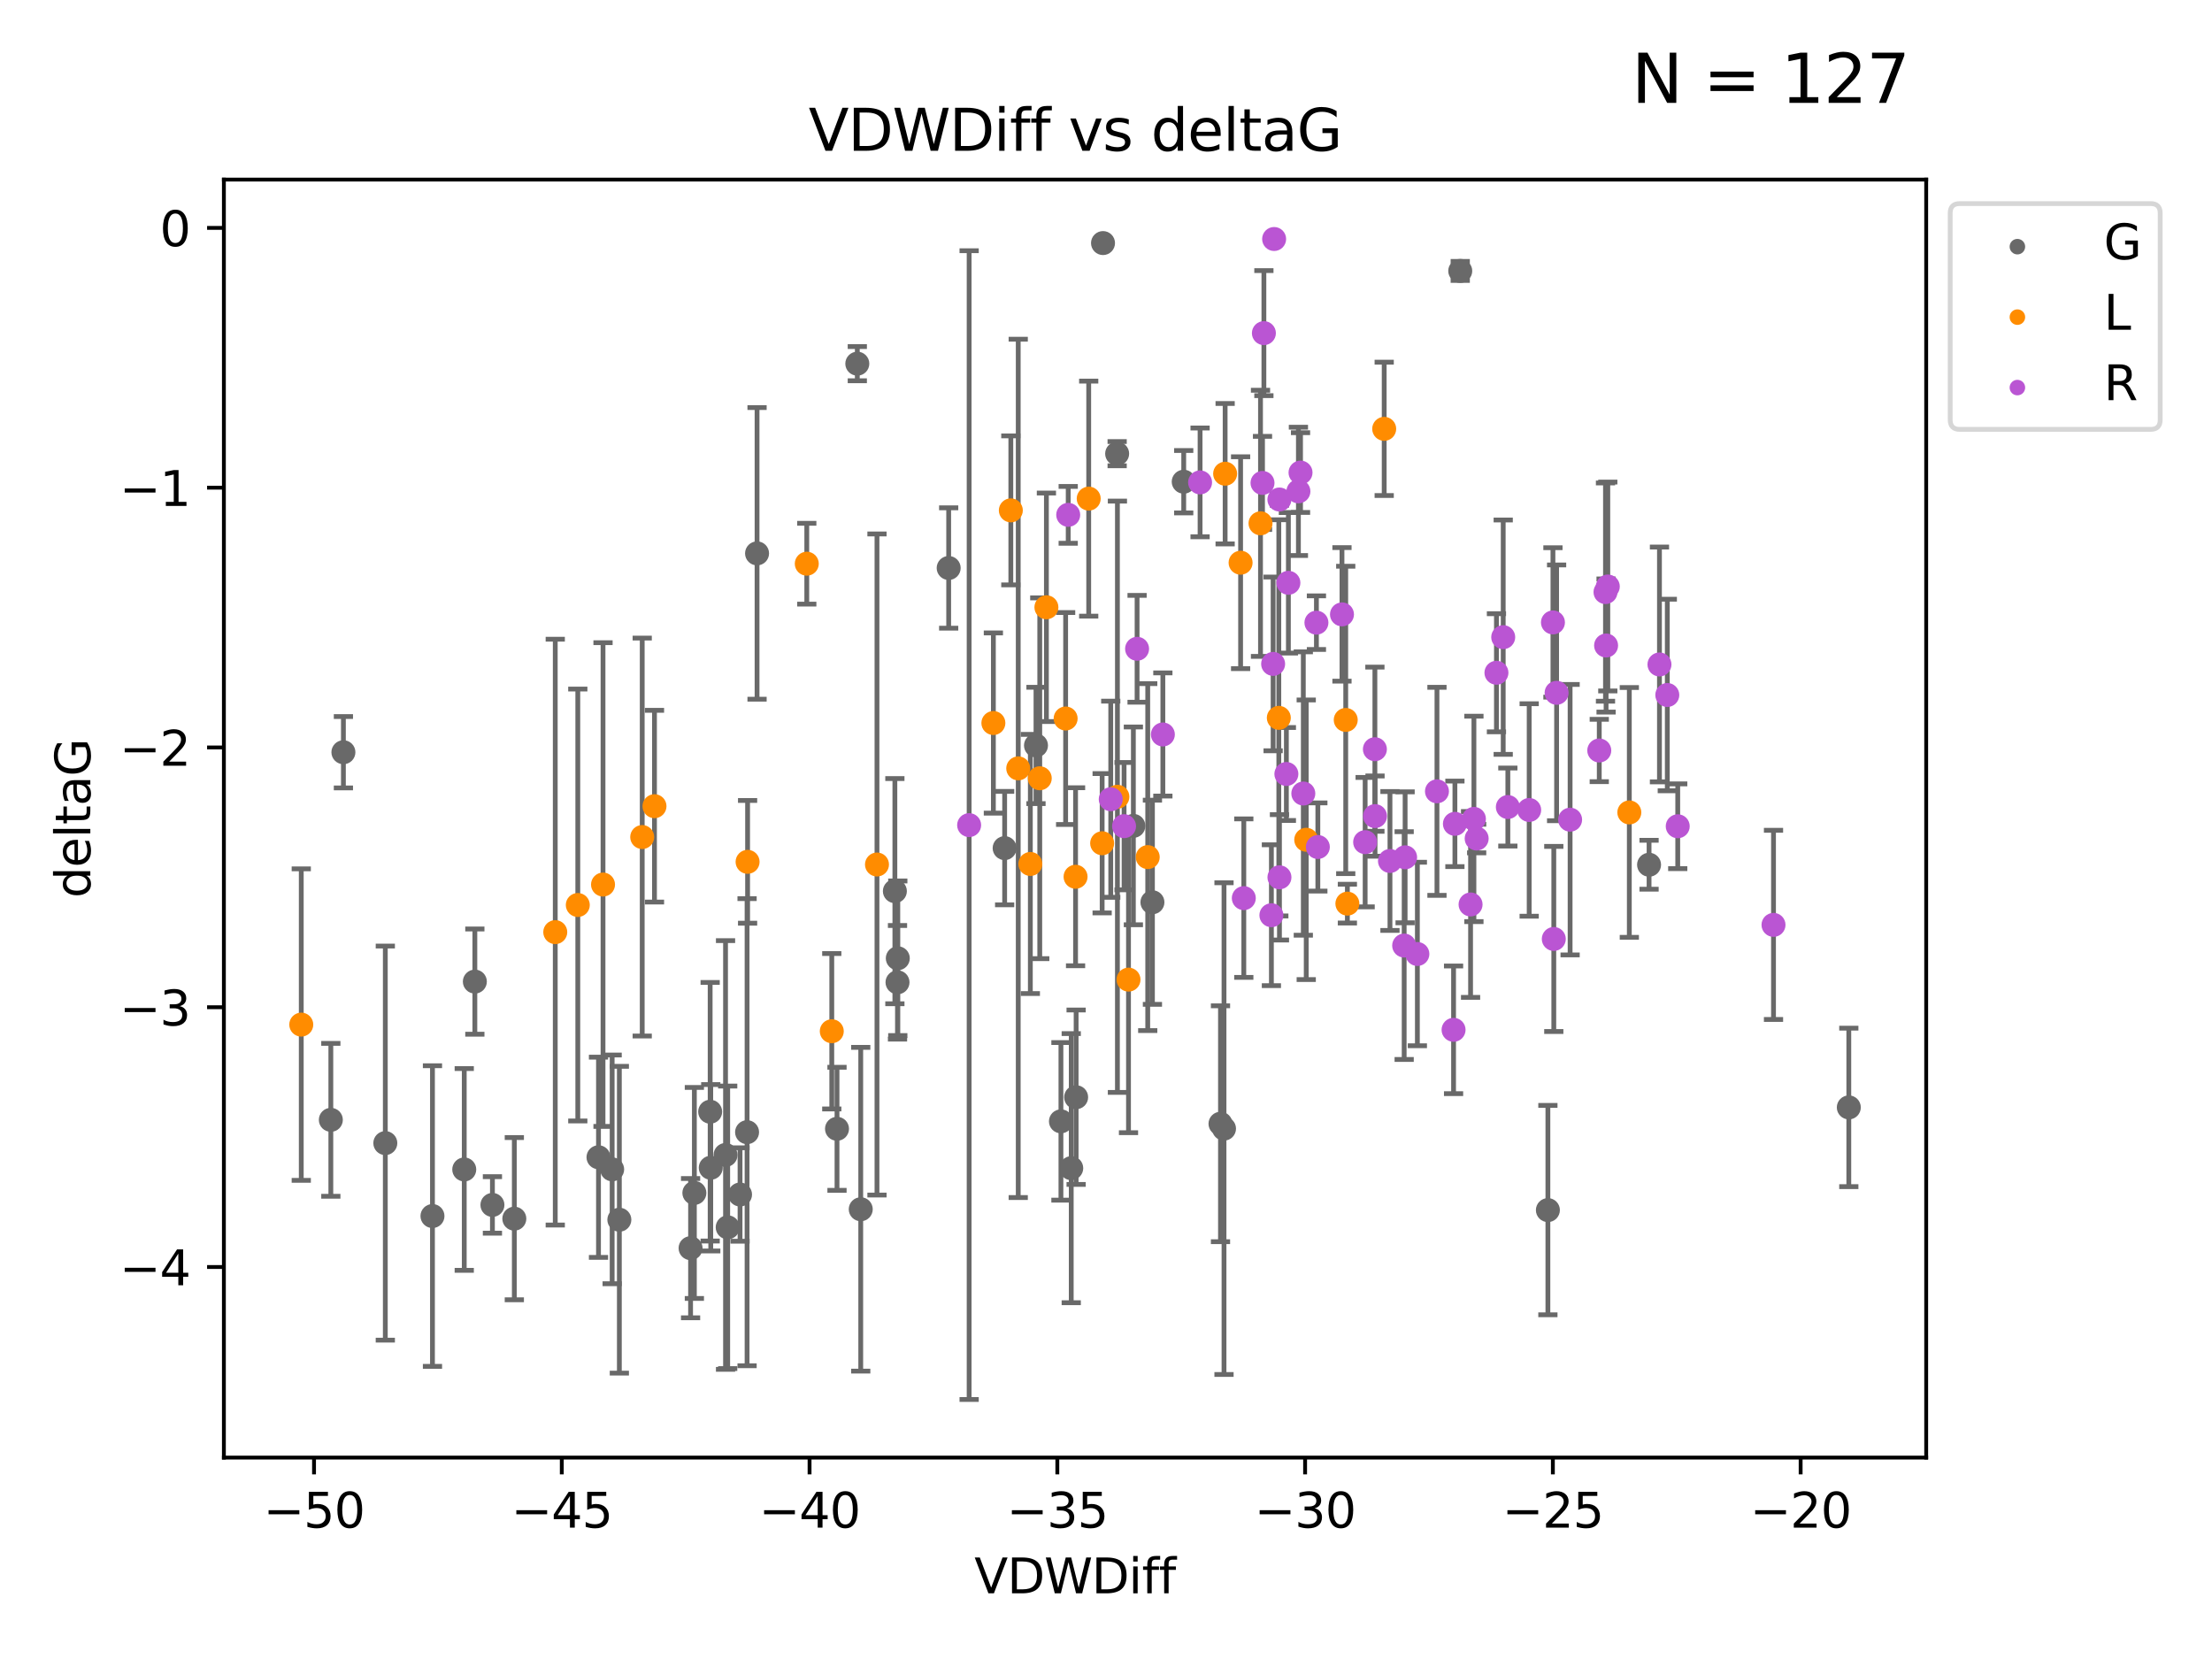 <?xml version="1.0" encoding="utf-8" standalone="no"?>
<!DOCTYPE svg PUBLIC "-//W3C//DTD SVG 1.1//EN"
  "http://www.w3.org/Graphics/SVG/1.1/DTD/svg11.dtd">
<svg xmlns:xlink="http://www.w3.org/1999/xlink" width="460.8pt" height="345.6pt" viewBox="0 0 460.8 345.6" xmlns="http://www.w3.org/2000/svg" version="1.1">
 <defs>
  <style type="text/css">*{stroke-linejoin: round; stroke-linecap: butt}</style>
 </defs>
 <g id="figure_1">
  <g id="patch_1">
   <path d="M 0 345.6 
L 460.8 345.6 
L 460.8 0 
L 0 0 
z
" style="fill: #ffffff"/>
  </g>
  <g id="axes_1">
   <g id="patch_2">
    <path d="M 46.64 303.64 
L 401.26 303.64 
L 401.26 37.411 
L 46.64 37.411 
z
" style="fill: #ffffff"/>
   </g>
   <g id="PathCollection_1">
    <defs>
     <path id="meb9e6671a5" d="M 0 1.118 
C 0.297 1.118 0.581 1 0.791 0.791 
C 1 0.581 1.118 0.297 1.118 0 
C 1.118 -0.297 1 -0.581 0.791 -0.791 
C 0.581 -1 0.297 -1.118 0 -1.118 
C -0.297 -1.118 -0.581 -1 -0.791 -0.791 
C -1 -0.581 -1.118 -0.297 -1.118 0 
C -1.118 0.297 -1 0.581 -0.791 0.791 
C -0.581 1 -0.297 1.118 0 1.118 
z
" style="stroke: #696969"/>
    </defs>
    <g clip-path="url(#p8a5bb22437)">
     <use xlink:href="#meb9e6671a5" x="98.921" y="204.484" style="fill: #696969; stroke: #696969"/>
     <use xlink:href="#meb9e6671a5" x="147.938" y="231.596" style="fill: #696969; stroke: #696969"/>
     <use xlink:href="#meb9e6671a5" x="68.919" y="233.282" style="fill: #696969; stroke: #696969"/>
     <use xlink:href="#meb9e6671a5" x="154.164" y="248.838" style="fill: #696969; stroke: #696969"/>
     <use xlink:href="#meb9e6671a5" x="174.363" y="235.151" style="fill: #696969; stroke: #696969"/>
     <use xlink:href="#meb9e6671a5" x="90.091" y="253.325" style="fill: #696969; stroke: #696969"/>
     <use xlink:href="#meb9e6671a5" x="144.65" y="248.509" style="fill: #696969; stroke: #696969"/>
     <use xlink:href="#meb9e6671a5" x="80.268" y="238.13" style="fill: #696969; stroke: #696969"/>
     <use xlink:href="#meb9e6671a5" x="107.143" y="253.87" style="fill: #696969; stroke: #696969"/>
     <use xlink:href="#meb9e6671a5" x="179.309" y="251.908" style="fill: #696969; stroke: #696969"/>
     <use xlink:href="#meb9e6671a5" x="148.063" y="243.266" style="fill: #696969; stroke: #696969"/>
     <use xlink:href="#meb9e6671a5" x="151.143" y="240.602" style="fill: #696969; stroke: #696969"/>
     <use xlink:href="#meb9e6671a5" x="157.708" y="115.279" style="fill: #696969; stroke: #696969"/>
     <use xlink:href="#meb9e6671a5" x="127.523" y="243.599" style="fill: #696969; stroke: #696969"/>
     <use xlink:href="#meb9e6671a5" x="124.678" y="241.079" style="fill: #696969; stroke: #696969"/>
     <use xlink:href="#meb9e6671a5" x="143.86" y="260.014" style="fill: #696969; stroke: #696969"/>
     <use xlink:href="#meb9e6671a5" x="71.538" y="156.702" style="fill: #696969; stroke: #696969"/>
     <use xlink:href="#meb9e6671a5" x="186.967" y="204.633" style="fill: #696969; stroke: #696969"/>
     <use xlink:href="#meb9e6671a5" x="151.593" y="255.674" style="fill: #696969; stroke: #696969"/>
     <use xlink:href="#meb9e6671a5" x="129.022" y="254.09" style="fill: #696969; stroke: #696969"/>
     <use xlink:href="#meb9e6671a5" x="96.711" y="243.619" style="fill: #696969; stroke: #696969"/>
     <use xlink:href="#meb9e6671a5" x="102.582" y="251.008" style="fill: #696969; stroke: #696969"/>
     <use xlink:href="#meb9e6671a5" x="186.419" y="185.643" style="fill: #696969; stroke: #696969"/>
     <use xlink:href="#meb9e6671a5" x="221.013" y="233.595" style="fill: #696969; stroke: #696969"/>
     <use xlink:href="#meb9e6671a5" x="178.593" y="75.759" style="fill: #696969; stroke: #696969"/>
     <use xlink:href="#meb9e6671a5" x="224.178" y="228.571" style="fill: #696969; stroke: #696969"/>
     <use xlink:href="#meb9e6671a5" x="197.626" y="118.324" style="fill: #696969; stroke: #696969"/>
     <use xlink:href="#meb9e6671a5" x="209.286" y="176.679" style="fill: #696969; stroke: #696969"/>
     <use xlink:href="#meb9e6671a5" x="240.072" y="187.958" style="fill: #696969; stroke: #696969"/>
     <use xlink:href="#meb9e6671a5" x="155.629" y="235.853" style="fill: #696969; stroke: #696969"/>
     <use xlink:href="#meb9e6671a5" x="223.158" y="243.35" style="fill: #696969; stroke: #696969"/>
     <use xlink:href="#meb9e6671a5" x="254.984" y="235.114" style="fill: #696969; stroke: #696969"/>
     <use xlink:href="#meb9e6671a5" x="187.027" y="199.626" style="fill: #696969; stroke: #696969"/>
     <use xlink:href="#meb9e6671a5" x="304.195" y="56.44" style="fill: #696969; stroke: #696969"/>
     <use xlink:href="#meb9e6671a5" x="229.777" y="50.636" style="fill: #696969; stroke: #696969"/>
     <use xlink:href="#meb9e6671a5" x="343.53" y="180.14" style="fill: #696969; stroke: #696969"/>
     <use xlink:href="#meb9e6671a5" x="254.251" y="234.097" style="fill: #696969; stroke: #696969"/>
     <use xlink:href="#meb9e6671a5" x="322.454" y="252.087" style="fill: #696969; stroke: #696969"/>
     <use xlink:href="#meb9e6671a5" x="215.816" y="155.289" style="fill: #696969; stroke: #696969"/>
     <use xlink:href="#meb9e6671a5" x="232.722" y="94.508" style="fill: #696969; stroke: #696969"/>
     <use xlink:href="#meb9e6671a5" x="385.141" y="230.693" style="fill: #696969; stroke: #696969"/>
     <use xlink:href="#meb9e6671a5" x="236.102" y="172.045" style="fill: #696969; stroke: #696969"/>
     <use xlink:href="#meb9e6671a5" x="246.59" y="100.35" style="fill: #696969; stroke: #696969"/>
    </g>
   </g>
   <g id="PathCollection_2">
    <defs>
     <path id="m076a7b3c16" d="M 0 1.118 
C 0.297 1.118 0.581 1 0.791 0.791 
C 1 0.581 1.118 0.297 1.118 0 
C 1.118 -0.297 1 -0.581 0.791 -0.791 
C 0.581 -1 0.297 -1.118 0 -1.118 
C -0.297 -1.118 -0.581 -1 -0.791 -0.791 
C -1 -0.581 -1.118 -0.297 -1.118 0 
C -1.118 0.297 -1 0.581 -0.791 0.791 
C -0.581 1 -0.297 1.118 0 1.118 
z
" style="stroke: #ff8c00"/>
    </defs>
    <g clip-path="url(#p8a5bb22437)">
     <use xlink:href="#m076a7b3c16" x="125.62" y="184.268" style="fill: #ff8c00; stroke: #ff8c00"/>
     <use xlink:href="#m076a7b3c16" x="62.759" y="213.444" style="fill: #ff8c00; stroke: #ff8c00"/>
     <use xlink:href="#m076a7b3c16" x="168.067" y="117.429" style="fill: #ff8c00; stroke: #ff8c00"/>
     <use xlink:href="#m076a7b3c16" x="155.736" y="179.535" style="fill: #ff8c00; stroke: #ff8c00"/>
     <use xlink:href="#m076a7b3c16" x="136.342" y="167.944" style="fill: #ff8c00; stroke: #ff8c00"/>
     <use xlink:href="#m076a7b3c16" x="120.366" y="188.527" style="fill: #ff8c00; stroke: #ff8c00"/>
     <use xlink:href="#m076a7b3c16" x="182.691" y="180.092" style="fill: #ff8c00; stroke: #ff8c00"/>
     <use xlink:href="#m076a7b3c16" x="115.67" y="194.179" style="fill: #ff8c00; stroke: #ff8c00"/>
     <use xlink:href="#m076a7b3c16" x="133.785" y="174.371" style="fill: #ff8c00; stroke: #ff8c00"/>
     <use xlink:href="#m076a7b3c16" x="212.116" y="160.067" style="fill: #ff8c00; stroke: #ff8c00"/>
     <use xlink:href="#m076a7b3c16" x="206.939" y="150.619" style="fill: #ff8c00; stroke: #ff8c00"/>
     <use xlink:href="#m076a7b3c16" x="224.06" y="182.643" style="fill: #ff8c00; stroke: #ff8c00"/>
     <use xlink:href="#m076a7b3c16" x="262.587" y="109.016" style="fill: #ff8c00; stroke: #ff8c00"/>
     <use xlink:href="#m076a7b3c16" x="216.601" y="162.128" style="fill: #ff8c00; stroke: #ff8c00"/>
     <use xlink:href="#m076a7b3c16" x="258.439" y="117.223" style="fill: #ff8c00; stroke: #ff8c00"/>
     <use xlink:href="#m076a7b3c16" x="217.986" y="126.509" style="fill: #ff8c00; stroke: #ff8c00"/>
     <use xlink:href="#m076a7b3c16" x="239.093" y="178.55" style="fill: #ff8c00; stroke: #ff8c00"/>
     <use xlink:href="#m076a7b3c16" x="255.218" y="98.683" style="fill: #ff8c00; stroke: #ff8c00"/>
     <use xlink:href="#m076a7b3c16" x="214.639" y="179.98" style="fill: #ff8c00; stroke: #ff8c00"/>
     <use xlink:href="#m076a7b3c16" x="235.088" y="204.073" style="fill: #ff8c00; stroke: #ff8c00"/>
     <use xlink:href="#m076a7b3c16" x="226.798" y="103.871" style="fill: #ff8c00; stroke: #ff8c00"/>
     <use xlink:href="#m076a7b3c16" x="210.575" y="106.319" style="fill: #ff8c00; stroke: #ff8c00"/>
     <use xlink:href="#m076a7b3c16" x="221.991" y="149.678" style="fill: #ff8c00; stroke: #ff8c00"/>
     <use xlink:href="#m076a7b3c16" x="229.597" y="175.666" style="fill: #ff8c00; stroke: #ff8c00"/>
     <use xlink:href="#m076a7b3c16" x="232.778" y="165.979" style="fill: #ff8c00; stroke: #ff8c00"/>
     <use xlink:href="#m076a7b3c16" x="173.275" y="214.826" style="fill: #ff8c00; stroke: #ff8c00"/>
     <use xlink:href="#m076a7b3c16" x="266.401" y="149.541" style="fill: #ff8c00; stroke: #ff8c00"/>
     <use xlink:href="#m076a7b3c16" x="272.112" y="174.937" style="fill: #ff8c00; stroke: #ff8c00"/>
     <use xlink:href="#m076a7b3c16" x="288.353" y="89.337" style="fill: #ff8c00; stroke: #ff8c00"/>
     <use xlink:href="#m076a7b3c16" x="280.685" y="188.245" style="fill: #ff8c00; stroke: #ff8c00"/>
     <use xlink:href="#m076a7b3c16" x="280.341" y="149.973" style="fill: #ff8c00; stroke: #ff8c00"/>
     <use xlink:href="#m076a7b3c16" x="339.417" y="169.242" style="fill: #ff8c00; stroke: #ff8c00"/>
    </g>
   </g>
   <g id="PathCollection_3">
    <defs>
     <path id="m5fb75262cb" d="M 0 1.118 
C 0.297 1.118 0.581 1 0.791 0.791 
C 1 0.581 1.118 0.297 1.118 0 
C 1.118 -0.297 1 -0.581 0.791 -0.791 
C 0.581 -1 0.297 -1.118 0 -1.118 
C -0.297 -1.118 -0.581 -1 -0.791 -0.791 
C -1 -0.581 -1.118 -0.297 -1.118 0 
C -1.118 0.297 -1 0.581 -0.791 0.791 
C -0.581 1 -0.297 1.118 0 1.118 
z
" style="stroke: #ba55d3"/>
    </defs>
    <g clip-path="url(#p8a5bb22437)">
     <use xlink:href="#m5fb75262cb" x="234.163" y="172.105" style="fill: #ba55d3; stroke: #ba55d3"/>
     <use xlink:href="#m5fb75262cb" x="286.443" y="170.009" style="fill: #ba55d3; stroke: #ba55d3"/>
     <use xlink:href="#m5fb75262cb" x="231.389" y="166.492" style="fill: #ba55d3; stroke: #ba55d3"/>
     <use xlink:href="#m5fb75262cb" x="307.044" y="170.59" style="fill: #ba55d3; stroke: #ba55d3"/>
     <use xlink:href="#m5fb75262cb" x="299.346" y="164.848" style="fill: #ba55d3; stroke: #ba55d3"/>
     <use xlink:href="#m5fb75262cb" x="306.347" y="188.415" style="fill: #ba55d3; stroke: #ba55d3"/>
     <use xlink:href="#m5fb75262cb" x="242.245" y="153.003" style="fill: #ba55d3; stroke: #ba55d3"/>
     <use xlink:href="#m5fb75262cb" x="313.147" y="132.734" style="fill: #ba55d3; stroke: #ba55d3"/>
     <use xlink:href="#m5fb75262cb" x="333.156" y="156.341" style="fill: #ba55d3; stroke: #ba55d3"/>
     <use xlink:href="#m5fb75262cb" x="201.888" y="171.886" style="fill: #ba55d3; stroke: #ba55d3"/>
     <use xlink:href="#m5fb75262cb" x="263.292" y="69.395" style="fill: #ba55d3; stroke: #ba55d3"/>
     <use xlink:href="#m5fb75262cb" x="265.424" y="49.788" style="fill: #ba55d3; stroke: #ba55d3"/>
     <use xlink:href="#m5fb75262cb" x="236.875" y="135.155" style="fill: #ba55d3; stroke: #ba55d3"/>
     <use xlink:href="#m5fb75262cb" x="302.805" y="214.53" style="fill: #ba55d3; stroke: #ba55d3"/>
     <use xlink:href="#m5fb75262cb" x="266.533" y="182.761" style="fill: #ba55d3; stroke: #ba55d3"/>
     <use xlink:href="#m5fb75262cb" x="318.557" y="168.733" style="fill: #ba55d3; stroke: #ba55d3"/>
     <use xlink:href="#m5fb75262cb" x="311.736" y="140.147" style="fill: #ba55d3; stroke: #ba55d3"/>
     <use xlink:href="#m5fb75262cb" x="267.976" y="161.237" style="fill: #ba55d3; stroke: #ba55d3"/>
     <use xlink:href="#m5fb75262cb" x="274.236" y="129.712" style="fill: #ba55d3; stroke: #ba55d3"/>
     <use xlink:href="#m5fb75262cb" x="334.454" y="123.342" style="fill: #ba55d3; stroke: #ba55d3"/>
     <use xlink:href="#m5fb75262cb" x="369.454" y="192.669" style="fill: #ba55d3; stroke: #ba55d3"/>
     <use xlink:href="#m5fb75262cb" x="334.935" y="122.178" style="fill: #ba55d3; stroke: #ba55d3"/>
     <use xlink:href="#m5fb75262cb" x="249.998" y="100.491" style="fill: #ba55d3; stroke: #ba55d3"/>
     <use xlink:href="#m5fb75262cb" x="279.559" y="127.987" style="fill: #ba55d3; stroke: #ba55d3"/>
     <use xlink:href="#m5fb75262cb" x="265.215" y="138.304" style="fill: #ba55d3; stroke: #ba55d3"/>
     <use xlink:href="#m5fb75262cb" x="268.395" y="121.41" style="fill: #ba55d3; stroke: #ba55d3"/>
     <use xlink:href="#m5fb75262cb" x="271.504" y="165.305" style="fill: #ba55d3; stroke: #ba55d3"/>
     <use xlink:href="#m5fb75262cb" x="259.107" y="187.097" style="fill: #ba55d3; stroke: #ba55d3"/>
     <use xlink:href="#m5fb75262cb" x="314.112" y="168.119" style="fill: #ba55d3; stroke: #ba55d3"/>
     <use xlink:href="#m5fb75262cb" x="295.264" y="198.734" style="fill: #ba55d3; stroke: #ba55d3"/>
     <use xlink:href="#m5fb75262cb" x="345.697" y="138.419" style="fill: #ba55d3; stroke: #ba55d3"/>
     <use xlink:href="#m5fb75262cb" x="323.684" y="195.602" style="fill: #ba55d3; stroke: #ba55d3"/>
     <use xlink:href="#m5fb75262cb" x="327.082" y="170.754" style="fill: #ba55d3; stroke: #ba55d3"/>
     <use xlink:href="#m5fb75262cb" x="289.556" y="179.36" style="fill: #ba55d3; stroke: #ba55d3"/>
     <use xlink:href="#m5fb75262cb" x="307.616" y="174.684" style="fill: #ba55d3; stroke: #ba55d3"/>
     <use xlink:href="#m5fb75262cb" x="222.528" y="107.252" style="fill: #ba55d3; stroke: #ba55d3"/>
     <use xlink:href="#m5fb75262cb" x="263.003" y="100.603" style="fill: #ba55d3; stroke: #ba55d3"/>
     <use xlink:href="#m5fb75262cb" x="347.329" y="144.781" style="fill: #ba55d3; stroke: #ba55d3"/>
     <use xlink:href="#m5fb75262cb" x="274.531" y="176.446" style="fill: #ba55d3; stroke: #ba55d3"/>
     <use xlink:href="#m5fb75262cb" x="303.084" y="171.621" style="fill: #ba55d3; stroke: #ba55d3"/>
     <use xlink:href="#m5fb75262cb" x="324.269" y="144.327" style="fill: #ba55d3; stroke: #ba55d3"/>
     <use xlink:href="#m5fb75262cb" x="334.577" y="134.47" style="fill: #ba55d3; stroke: #ba55d3"/>
     <use xlink:href="#m5fb75262cb" x="270.483" y="102.358" style="fill: #ba55d3; stroke: #ba55d3"/>
     <use xlink:href="#m5fb75262cb" x="323.506" y="129.663" style="fill: #ba55d3; stroke: #ba55d3"/>
     <use xlink:href="#m5fb75262cb" x="284.384" y="175.435" style="fill: #ba55d3; stroke: #ba55d3"/>
     <use xlink:href="#m5fb75262cb" x="349.503" y="172.125" style="fill: #ba55d3; stroke: #ba55d3"/>
     <use xlink:href="#m5fb75262cb" x="286.416" y="156.074" style="fill: #ba55d3; stroke: #ba55d3"/>
     <use xlink:href="#m5fb75262cb" x="266.521" y="104.057" style="fill: #ba55d3; stroke: #ba55d3"/>
     <use xlink:href="#m5fb75262cb" x="292.71" y="178.594" style="fill: #ba55d3; stroke: #ba55d3"/>
     <use xlink:href="#m5fb75262cb" x="264.855" y="190.656" style="fill: #ba55d3; stroke: #ba55d3"/>
     <use xlink:href="#m5fb75262cb" x="270.924" y="98.446" style="fill: #ba55d3; stroke: #ba55d3"/>
     <use xlink:href="#m5fb75262cb" x="292.514" y="196.977" style="fill: #ba55d3; stroke: #ba55d3"/>
    </g>
   </g>
   <g id="matplotlib.axis_1">
    <g id="xtick_1">
     <g id="line2d_1">
      <defs>
       <path id="mb0ab887021" d="M 0 0 
L 0 3.5 
" style="stroke: #000000; stroke-width: 0.8"/>
      </defs>
      <g>
       <use xlink:href="#mb0ab887021" x="65.417" y="303.64" style="stroke: #000000; stroke-width: 0.8"/>
      </g>
     </g>
     <g id="text_1">
      <!-- −50 -->
      <g transform="translate(54.865 318.238)scale(0.1 -0.1)">
       <defs>
        <path id="DejaVuSans-2212" d="M 678 2272 
L 4684 2272 
L 4684 1741 
L 678 1741 
L 678 2272 
z
" transform="scale(0.016)"/>
        <path id="DejaVuSans-35" d="M 691 4666 
L 3169 4666 
L 3169 4134 
L 1269 4134 
L 1269 2991 
Q 1406 3038 1543 3061 
Q 1681 3084 1819 3084 
Q 2600 3084 3056 2656 
Q 3513 2228 3513 1497 
Q 3513 744 3044 326 
Q 2575 -91 1722 -91 
Q 1428 -91 1123 -41 
Q 819 9 494 109 
L 494 744 
Q 775 591 1075 516 
Q 1375 441 1709 441 
Q 2250 441 2565 725 
Q 2881 1009 2881 1497 
Q 2881 1984 2565 2268 
Q 2250 2553 1709 2553 
Q 1456 2553 1204 2497 
Q 953 2441 691 2322 
L 691 4666 
z
" transform="scale(0.016)"/>
        <path id="DejaVuSans-30" d="M 2034 4250 
Q 1547 4250 1301 3770 
Q 1056 3291 1056 2328 
Q 1056 1369 1301 889 
Q 1547 409 2034 409 
Q 2525 409 2770 889 
Q 3016 1369 3016 2328 
Q 3016 3291 2770 3770 
Q 2525 4250 2034 4250 
z
M 2034 4750 
Q 2819 4750 3233 4129 
Q 3647 3509 3647 2328 
Q 3647 1150 3233 529 
Q 2819 -91 2034 -91 
Q 1250 -91 836 529 
Q 422 1150 422 2328 
Q 422 3509 836 4129 
Q 1250 4750 2034 4750 
z
" transform="scale(0.016)"/>
       </defs>
       <use xlink:href="#DejaVuSans-2212"/>
       <use xlink:href="#DejaVuSans-35" x="83.789"/>
       <use xlink:href="#DejaVuSans-30" x="147.412"/>
      </g>
     </g>
    </g>
    <g id="xtick_2">
     <g id="line2d_2">
      <g>
       <use xlink:href="#mb0ab887021" x="117.032" y="303.64" style="stroke: #000000; stroke-width: 0.8"/>
      </g>
     </g>
     <g id="text_2">
      <!-- −45 -->
      <g transform="translate(106.48 318.238)scale(0.1 -0.1)">
       <defs>
        <path id="DejaVuSans-34" d="M 2419 4116 
L 825 1625 
L 2419 1625 
L 2419 4116 
z
M 2253 4666 
L 3047 4666 
L 3047 1625 
L 3713 1625 
L 3713 1100 
L 3047 1100 
L 3047 0 
L 2419 0 
L 2419 1100 
L 313 1100 
L 313 1709 
L 2253 4666 
z
" transform="scale(0.016)"/>
       </defs>
       <use xlink:href="#DejaVuSans-2212"/>
       <use xlink:href="#DejaVuSans-34" x="83.789"/>
       <use xlink:href="#DejaVuSans-35" x="147.412"/>
      </g>
     </g>
    </g>
    <g id="xtick_3">
     <g id="line2d_3">
      <g>
       <use xlink:href="#mb0ab887021" x="168.646" y="303.64" style="stroke: #000000; stroke-width: 0.8"/>
      </g>
     </g>
     <g id="text_3">
      <!-- −40 -->
      <g transform="translate(158.094 318.238)scale(0.1 -0.1)">
       <use xlink:href="#DejaVuSans-2212"/>
       <use xlink:href="#DejaVuSans-34" x="83.789"/>
       <use xlink:href="#DejaVuSans-30" x="147.412"/>
      </g>
     </g>
    </g>
    <g id="xtick_4">
     <g id="line2d_4">
      <g>
       <use xlink:href="#mb0ab887021" x="220.261" y="303.64" style="stroke: #000000; stroke-width: 0.8"/>
      </g>
     </g>
     <g id="text_4">
      <!-- −35 -->
      <g transform="translate(209.709 318.238)scale(0.1 -0.1)">
       <defs>
        <path id="DejaVuSans-33" d="M 2597 2516 
Q 3050 2419 3304 2112 
Q 3559 1806 3559 1356 
Q 3559 666 3084 287 
Q 2609 -91 1734 -91 
Q 1441 -91 1130 -33 
Q 819 25 488 141 
L 488 750 
Q 750 597 1062 519 
Q 1375 441 1716 441 
Q 2309 441 2620 675 
Q 2931 909 2931 1356 
Q 2931 1769 2642 2001 
Q 2353 2234 1838 2234 
L 1294 2234 
L 1294 2753 
L 1863 2753 
Q 2328 2753 2575 2939 
Q 2822 3125 2822 3475 
Q 2822 3834 2567 4026 
Q 2313 4219 1838 4219 
Q 1578 4219 1281 4162 
Q 984 4106 628 3988 
L 628 4550 
Q 988 4650 1302 4700 
Q 1616 4750 1894 4750 
Q 2613 4750 3031 4423 
Q 3450 4097 3450 3541 
Q 3450 3153 3228 2886 
Q 3006 2619 2597 2516 
z
" transform="scale(0.016)"/>
       </defs>
       <use xlink:href="#DejaVuSans-2212"/>
       <use xlink:href="#DejaVuSans-33" x="83.789"/>
       <use xlink:href="#DejaVuSans-35" x="147.412"/>
      </g>
     </g>
    </g>
    <g id="xtick_5">
     <g id="line2d_5">
      <g>
       <use xlink:href="#mb0ab887021" x="271.876" y="303.64" style="stroke: #000000; stroke-width: 0.8"/>
      </g>
     </g>
     <g id="text_5">
      <!-- −30 -->
      <g transform="translate(261.323 318.238)scale(0.1 -0.1)">
       <use xlink:href="#DejaVuSans-2212"/>
       <use xlink:href="#DejaVuSans-33" x="83.789"/>
       <use xlink:href="#DejaVuSans-30" x="147.412"/>
      </g>
     </g>
    </g>
    <g id="xtick_6">
     <g id="line2d_6">
      <g>
       <use xlink:href="#mb0ab887021" x="323.49" y="303.64" style="stroke: #000000; stroke-width: 0.8"/>
      </g>
     </g>
     <g id="text_6">
      <!-- −25 -->
      <g transform="translate(312.938 318.238)scale(0.1 -0.1)">
       <defs>
        <path id="DejaVuSans-32" d="M 1228 531 
L 3431 531 
L 3431 0 
L 469 0 
L 469 531 
Q 828 903 1448 1529 
Q 2069 2156 2228 2338 
Q 2531 2678 2651 2914 
Q 2772 3150 2772 3378 
Q 2772 3750 2511 3984 
Q 2250 4219 1831 4219 
Q 1534 4219 1204 4116 
Q 875 4013 500 3803 
L 500 4441 
Q 881 4594 1212 4672 
Q 1544 4750 1819 4750 
Q 2544 4750 2975 4387 
Q 3406 4025 3406 3419 
Q 3406 3131 3298 2873 
Q 3191 2616 2906 2266 
Q 2828 2175 2409 1742 
Q 1991 1309 1228 531 
z
" transform="scale(0.016)"/>
       </defs>
       <use xlink:href="#DejaVuSans-2212"/>
       <use xlink:href="#DejaVuSans-32" x="83.789"/>
       <use xlink:href="#DejaVuSans-35" x="147.412"/>
      </g>
     </g>
    </g>
    <g id="xtick_7">
     <g id="line2d_7">
      <g>
       <use xlink:href="#mb0ab887021" x="375.105" y="303.64" style="stroke: #000000; stroke-width: 0.8"/>
      </g>
     </g>
     <g id="text_7">
      <!-- −20 -->
      <g transform="translate(364.553 318.238)scale(0.1 -0.1)">
       <use xlink:href="#DejaVuSans-2212"/>
       <use xlink:href="#DejaVuSans-32" x="83.789"/>
       <use xlink:href="#DejaVuSans-30" x="147.412"/>
      </g>
     </g>
    </g>
    <g id="text_8">
     <!-- VDWDiff -->
     <g transform="translate(202.977 331.917)scale(0.1 -0.1)">
      <defs>
       <path id="DejaVuSans-56" d="M 1831 0 
L 50 4666 
L 709 4666 
L 2188 738 
L 3669 4666 
L 4325 4666 
L 2547 0 
L 1831 0 
z
" transform="scale(0.016)"/>
       <path id="DejaVuSans-44" d="M 1259 4147 
L 1259 519 
L 2022 519 
Q 2988 519 3436 956 
Q 3884 1394 3884 2338 
Q 3884 3275 3436 3711 
Q 2988 4147 2022 4147 
L 1259 4147 
z
M 628 4666 
L 1925 4666 
Q 3281 4666 3915 4102 
Q 4550 3538 4550 2338 
Q 4550 1131 3912 565 
Q 3275 0 1925 0 
L 628 0 
L 628 4666 
z
" transform="scale(0.016)"/>
       <path id="DejaVuSans-57" d="M 213 4666 
L 850 4666 
L 1831 722 
L 2809 4666 
L 3519 4666 
L 4500 722 
L 5478 4666 
L 6119 4666 
L 4947 0 
L 4153 0 
L 3169 4050 
L 2175 0 
L 1381 0 
L 213 4666 
z
" transform="scale(0.016)"/>
       <path id="DejaVuSans-69" d="M 603 3500 
L 1178 3500 
L 1178 0 
L 603 0 
L 603 3500 
z
M 603 4863 
L 1178 4863 
L 1178 4134 
L 603 4134 
L 603 4863 
z
" transform="scale(0.016)"/>
       <path id="DejaVuSans-66" d="M 2375 4863 
L 2375 4384 
L 1825 4384 
Q 1516 4384 1395 4259 
Q 1275 4134 1275 3809 
L 1275 3500 
L 2222 3500 
L 2222 3053 
L 1275 3053 
L 1275 0 
L 697 0 
L 697 3053 
L 147 3053 
L 147 3500 
L 697 3500 
L 697 3744 
Q 697 4328 969 4595 
Q 1241 4863 1831 4863 
L 2375 4863 
z
" transform="scale(0.016)"/>
      </defs>
      <use xlink:href="#DejaVuSans-56"/>
      <use xlink:href="#DejaVuSans-44" x="68.408"/>
      <use xlink:href="#DejaVuSans-57" x="145.41"/>
      <use xlink:href="#DejaVuSans-44" x="244.287"/>
      <use xlink:href="#DejaVuSans-69" x="321.289"/>
      <use xlink:href="#DejaVuSans-66" x="349.072"/>
      <use xlink:href="#DejaVuSans-66" x="384.277"/>
     </g>
    </g>
   </g>
   <g id="matplotlib.axis_2">
    <g id="ytick_1">
     <g id="line2d_8">
      <defs>
       <path id="m0294b575e8" d="M 0 0 
L -3.5 0 
" style="stroke: #000000; stroke-width: 0.8"/>
      </defs>
      <g>
       <use xlink:href="#m0294b575e8" x="46.64" y="263.938" style="stroke: #000000; stroke-width: 0.8"/>
      </g>
     </g>
     <g id="text_9">
      <!-- −4 -->
      <g transform="translate(24.898 267.738)scale(0.1 -0.1)">
       <use xlink:href="#DejaVuSans-2212"/>
       <use xlink:href="#DejaVuSans-34" x="83.789"/>
      </g>
     </g>
    </g>
    <g id="ytick_2">
     <g id="line2d_9">
      <g>
       <use xlink:href="#m0294b575e8" x="46.64" y="209.823" style="stroke: #000000; stroke-width: 0.8"/>
      </g>
     </g>
     <g id="text_10">
      <!-- −3 -->
      <g transform="translate(24.898 213.622)scale(0.1 -0.1)">
       <use xlink:href="#DejaVuSans-2212"/>
       <use xlink:href="#DejaVuSans-33" x="83.789"/>
      </g>
     </g>
    </g>
    <g id="ytick_3">
     <g id="line2d_10">
      <g>
       <use xlink:href="#m0294b575e8" x="46.64" y="155.708" style="stroke: #000000; stroke-width: 0.8"/>
      </g>
     </g>
     <g id="text_11">
      <!-- −2 -->
      <g transform="translate(24.898 159.507)scale(0.1 -0.1)">
       <use xlink:href="#DejaVuSans-2212"/>
       <use xlink:href="#DejaVuSans-32" x="83.789"/>
      </g>
     </g>
    </g>
    <g id="ytick_4">
     <g id="line2d_11">
      <g>
       <use xlink:href="#m0294b575e8" x="46.64" y="101.593" style="stroke: #000000; stroke-width: 0.8"/>
      </g>
     </g>
     <g id="text_12">
      <!-- −1 -->
      <g transform="translate(24.898 105.392)scale(0.1 -0.1)">
       <defs>
        <path id="DejaVuSans-31" d="M 794 531 
L 1825 531 
L 1825 4091 
L 703 3866 
L 703 4441 
L 1819 4666 
L 2450 4666 
L 2450 531 
L 3481 531 
L 3481 0 
L 794 0 
L 794 531 
z
" transform="scale(0.016)"/>
       </defs>
       <use xlink:href="#DejaVuSans-2212"/>
       <use xlink:href="#DejaVuSans-31" x="83.789"/>
      </g>
     </g>
    </g>
    <g id="ytick_5">
     <g id="line2d_12">
      <g>
       <use xlink:href="#m0294b575e8" x="46.64" y="47.477" style="stroke: #000000; stroke-width: 0.8"/>
      </g>
     </g>
     <g id="text_13">
      <!-- 0 -->
      <g transform="translate(33.278 51.277)scale(0.1 -0.1)">
       <use xlink:href="#DejaVuSans-30"/>
      </g>
     </g>
    </g>
    <g id="text_14">
     <!-- deltaG -->
     <g transform="translate(18.818 187.064)rotate(-90)scale(0.1 -0.1)">
      <defs>
       <path id="DejaVuSans-64" d="M 2906 2969 
L 2906 4863 
L 3481 4863 
L 3481 0 
L 2906 0 
L 2906 525 
Q 2725 213 2448 61 
Q 2172 -91 1784 -91 
Q 1150 -91 751 415 
Q 353 922 353 1747 
Q 353 2572 751 3078 
Q 1150 3584 1784 3584 
Q 2172 3584 2448 3432 
Q 2725 3281 2906 2969 
z
M 947 1747 
Q 947 1113 1208 752 
Q 1469 391 1925 391 
Q 2381 391 2643 752 
Q 2906 1113 2906 1747 
Q 2906 2381 2643 2742 
Q 2381 3103 1925 3103 
Q 1469 3103 1208 2742 
Q 947 2381 947 1747 
z
" transform="scale(0.016)"/>
       <path id="DejaVuSans-65" d="M 3597 1894 
L 3597 1613 
L 953 1613 
Q 991 1019 1311 708 
Q 1631 397 2203 397 
Q 2534 397 2845 478 
Q 3156 559 3463 722 
L 3463 178 
Q 3153 47 2828 -22 
Q 2503 -91 2169 -91 
Q 1331 -91 842 396 
Q 353 884 353 1716 
Q 353 2575 817 3079 
Q 1281 3584 2069 3584 
Q 2775 3584 3186 3129 
Q 3597 2675 3597 1894 
z
M 3022 2063 
Q 3016 2534 2758 2815 
Q 2500 3097 2075 3097 
Q 1594 3097 1305 2825 
Q 1016 2553 972 2059 
L 3022 2063 
z
" transform="scale(0.016)"/>
       <path id="DejaVuSans-6c" d="M 603 4863 
L 1178 4863 
L 1178 0 
L 603 0 
L 603 4863 
z
" transform="scale(0.016)"/>
       <path id="DejaVuSans-74" d="M 1172 4494 
L 1172 3500 
L 2356 3500 
L 2356 3053 
L 1172 3053 
L 1172 1153 
Q 1172 725 1289 603 
Q 1406 481 1766 481 
L 2356 481 
L 2356 0 
L 1766 0 
Q 1100 0 847 248 
Q 594 497 594 1153 
L 594 3053 
L 172 3053 
L 172 3500 
L 594 3500 
L 594 4494 
L 1172 4494 
z
" transform="scale(0.016)"/>
       <path id="DejaVuSans-61" d="M 2194 1759 
Q 1497 1759 1228 1600 
Q 959 1441 959 1056 
Q 959 750 1161 570 
Q 1363 391 1709 391 
Q 2188 391 2477 730 
Q 2766 1069 2766 1631 
L 2766 1759 
L 2194 1759 
z
M 3341 1997 
L 3341 0 
L 2766 0 
L 2766 531 
Q 2569 213 2275 61 
Q 1981 -91 1556 -91 
Q 1019 -91 701 211 
Q 384 513 384 1019 
Q 384 1609 779 1909 
Q 1175 2209 1959 2209 
L 2766 2209 
L 2766 2266 
Q 2766 2663 2505 2880 
Q 2244 3097 1772 3097 
Q 1472 3097 1187 3025 
Q 903 2953 641 2809 
L 641 3341 
Q 956 3463 1253 3523 
Q 1550 3584 1831 3584 
Q 2591 3584 2966 3190 
Q 3341 2797 3341 1997 
z
" transform="scale(0.016)"/>
       <path id="DejaVuSans-47" d="M 3809 666 
L 3809 1919 
L 2778 1919 
L 2778 2438 
L 4434 2438 
L 4434 434 
Q 4069 175 3628 42 
Q 3188 -91 2688 -91 
Q 1594 -91 976 548 
Q 359 1188 359 2328 
Q 359 3472 976 4111 
Q 1594 4750 2688 4750 
Q 3144 4750 3555 4637 
Q 3966 4525 4313 4306 
L 4313 3634 
Q 3963 3931 3569 4081 
Q 3175 4231 2741 4231 
Q 1884 4231 1454 3753 
Q 1025 3275 1025 2328 
Q 1025 1384 1454 906 
Q 1884 428 2741 428 
Q 3075 428 3337 486 
Q 3600 544 3809 666 
z
" transform="scale(0.016)"/>
      </defs>
      <use xlink:href="#DejaVuSans-64"/>
      <use xlink:href="#DejaVuSans-65" x="63.477"/>
      <use xlink:href="#DejaVuSans-6c" x="125"/>
      <use xlink:href="#DejaVuSans-74" x="152.783"/>
      <use xlink:href="#DejaVuSans-61" x="191.992"/>
      <use xlink:href="#DejaVuSans-47" x="253.271"/>
     </g>
    </g>
   </g>
   <g id="LineCollection_1">
    <path d="M 98.921 215.446 
L 98.921 193.522 
" clip-path="url(#p8a5bb22437)" style="fill: none; stroke: #696969"/>
    <path d="M 147.938 258.529 
L 147.938 204.664 
" clip-path="url(#p8a5bb22437)" style="fill: none; stroke: #696969"/>
    <path d="M 68.919 249.209 
L 68.919 217.354 
" clip-path="url(#p8a5bb22437)" style="fill: none; stroke: #696969"/>
    <path d="M 154.164 258.573 
L 154.164 239.104 
" clip-path="url(#p8a5bb22437)" style="fill: none; stroke: #696969"/>
    <path d="M 174.363 247.97 
L 174.363 222.332 
" clip-path="url(#p8a5bb22437)" style="fill: none; stroke: #696969"/>
    <path d="M 90.091 284.638 
L 90.091 222.012 
" clip-path="url(#p8a5bb22437)" style="fill: none; stroke: #696969"/>
    <path d="M 144.65 270.486 
L 144.65 226.532 
" clip-path="url(#p8a5bb22437)" style="fill: none; stroke: #696969"/>
    <path d="M 80.268 279.177 
L 80.268 197.084 
" clip-path="url(#p8a5bb22437)" style="fill: none; stroke: #696969"/>
    <path d="M 107.143 270.766 
L 107.143 236.975 
" clip-path="url(#p8a5bb22437)" style="fill: none; stroke: #696969"/>
    <path d="M 179.309 285.629 
L 179.309 218.186 
" clip-path="url(#p8a5bb22437)" style="fill: none; stroke: #696969"/>
    <path d="M 148.063 260.597 
L 148.063 225.935 
" clip-path="url(#p8a5bb22437)" style="fill: none; stroke: #696969"/>
    <path d="M 151.143 285.256 
L 151.143 195.949 
" clip-path="url(#p8a5bb22437)" style="fill: none; stroke: #696969"/>
    <path d="M 157.708 145.652 
L 157.708 84.907 
" clip-path="url(#p8a5bb22437)" style="fill: none; stroke: #696969"/>
    <path d="M 127.523 267.424 
L 127.523 219.775 
" clip-path="url(#p8a5bb22437)" style="fill: none; stroke: #696969"/>
    <path d="M 124.678 261.933 
L 124.678 220.224 
" clip-path="url(#p8a5bb22437)" style="fill: none; stroke: #696969"/>
    <path d="M 143.86 274.518 
L 143.86 245.511 
" clip-path="url(#p8a5bb22437)" style="fill: none; stroke: #696969"/>
    <path d="M 71.538 164.137 
L 71.538 149.267 
" clip-path="url(#p8a5bb22437)" style="fill: none; stroke: #696969"/>
    <path d="M 186.967 216.469 
L 186.967 192.797 
" clip-path="url(#p8a5bb22437)" style="fill: none; stroke: #696969"/>
    <path d="M 151.593 285.1 
L 151.593 226.248 
" clip-path="url(#p8a5bb22437)" style="fill: none; stroke: #696969"/>
    <path d="M 129.022 286.042 
L 129.022 222.138 
" clip-path="url(#p8a5bb22437)" style="fill: none; stroke: #696969"/>
    <path d="M 96.711 264.634 
L 96.711 222.604 
" clip-path="url(#p8a5bb22437)" style="fill: none; stroke: #696969"/>
    <path d="M 102.582 256.894 
L 102.582 245.122 
" clip-path="url(#p8a5bb22437)" style="fill: none; stroke: #696969"/>
    <path d="M 186.419 209.095 
L 186.419 162.19 
" clip-path="url(#p8a5bb22437)" style="fill: none; stroke: #696969"/>
    <path d="M 221.013 250.01 
L 221.013 217.181 
" clip-path="url(#p8a5bb22437)" style="fill: none; stroke: #696969"/>
    <path d="M 178.593 79.318 
L 178.593 72.199 
" clip-path="url(#p8a5bb22437)" style="fill: none; stroke: #696969"/>
    <path d="M 224.178 246.739 
L 224.178 210.403 
" clip-path="url(#p8a5bb22437)" style="fill: none; stroke: #696969"/>
    <path d="M 197.626 130.863 
L 197.626 105.786 
" clip-path="url(#p8a5bb22437)" style="fill: none; stroke: #696969"/>
    <path d="M 209.286 188.493 
L 209.286 164.865 
" clip-path="url(#p8a5bb22437)" style="fill: none; stroke: #696969"/>
    <path d="M 240.072 209.225 
L 240.072 166.692 
" clip-path="url(#p8a5bb22437)" style="fill: none; stroke: #696969"/>
    <path d="M 155.629 284.507 
L 155.629 187.199 
" clip-path="url(#p8a5bb22437)" style="fill: none; stroke: #696969"/>
    <path d="M 223.158 271.382 
L 223.158 215.318 
" clip-path="url(#p8a5bb22437)" style="fill: none; stroke: #696969"/>
    <path d="M 254.984 286.328 
L 254.984 183.899 
" clip-path="url(#p8a5bb22437)" style="fill: none; stroke: #696969"/>
    <path d="M 187.027 215.728 
L 187.027 183.523 
" clip-path="url(#p8a5bb22437)" style="fill: none; stroke: #696969"/>
    <path d="M 304.195 58.418 
L 304.195 54.462 
" clip-path="url(#p8a5bb22437)" style="fill: none; stroke: #696969"/>
    <path d="M 229.777 51.443 
L 229.777 49.829 
" clip-path="url(#p8a5bb22437)" style="fill: none; stroke: #696969"/>
    <path d="M 343.53 185.233 
L 343.53 175.048 
" clip-path="url(#p8a5bb22437)" style="fill: none; stroke: #696969"/>
    <path d="M 254.251 258.665 
L 254.251 209.528 
" clip-path="url(#p8a5bb22437)" style="fill: none; stroke: #696969"/>
    <path d="M 322.454 273.896 
L 322.454 230.278 
" clip-path="url(#p8a5bb22437)" style="fill: none; stroke: #696969"/>
    <path d="M 215.816 167.402 
L 215.816 143.176 
" clip-path="url(#p8a5bb22437)" style="fill: none; stroke: #696969"/>
    <path d="M 232.722 97.035 
L 232.722 91.981 
" clip-path="url(#p8a5bb22437)" style="fill: none; stroke: #696969"/>
    <path d="M 385.141 247.197 
L 385.141 214.19 
" clip-path="url(#p8a5bb22437)" style="fill: none; stroke: #696969"/>
    <path d="M 236.102 192.648 
L 236.102 151.442 
" clip-path="url(#p8a5bb22437)" style="fill: none; stroke: #696969"/>
    <path d="M 246.59 106.847 
L 246.59 93.853 
" clip-path="url(#p8a5bb22437)" style="fill: none; stroke: #696969"/>
   </g>
   <g id="line2d_13">
    <defs>
     <path id="m14d80c1d70" d="M 2 0 
L -2 -0 
" style="stroke: #696969"/>
    </defs>
    <g clip-path="url(#p8a5bb22437)">
     <use xlink:href="#m14d80c1d70" x="98.921" y="215.446" style="fill: #696969; stroke: #696969"/>
     <use xlink:href="#m14d80c1d70" x="147.938" y="258.529" style="fill: #696969; stroke: #696969"/>
     <use xlink:href="#m14d80c1d70" x="68.919" y="249.209" style="fill: #696969; stroke: #696969"/>
     <use xlink:href="#m14d80c1d70" x="154.164" y="258.573" style="fill: #696969; stroke: #696969"/>
     <use xlink:href="#m14d80c1d70" x="174.363" y="247.97" style="fill: #696969; stroke: #696969"/>
     <use xlink:href="#m14d80c1d70" x="90.091" y="284.638" style="fill: #696969; stroke: #696969"/>
     <use xlink:href="#m14d80c1d70" x="144.65" y="270.486" style="fill: #696969; stroke: #696969"/>
     <use xlink:href="#m14d80c1d70" x="80.268" y="279.177" style="fill: #696969; stroke: #696969"/>
     <use xlink:href="#m14d80c1d70" x="107.143" y="270.766" style="fill: #696969; stroke: #696969"/>
     <use xlink:href="#m14d80c1d70" x="179.309" y="285.629" style="fill: #696969; stroke: #696969"/>
     <use xlink:href="#m14d80c1d70" x="148.063" y="260.597" style="fill: #696969; stroke: #696969"/>
     <use xlink:href="#m14d80c1d70" x="151.143" y="285.256" style="fill: #696969; stroke: #696969"/>
     <use xlink:href="#m14d80c1d70" x="157.708" y="145.652" style="fill: #696969; stroke: #696969"/>
     <use xlink:href="#m14d80c1d70" x="127.523" y="267.424" style="fill: #696969; stroke: #696969"/>
     <use xlink:href="#m14d80c1d70" x="124.678" y="261.933" style="fill: #696969; stroke: #696969"/>
     <use xlink:href="#m14d80c1d70" x="143.86" y="274.518" style="fill: #696969; stroke: #696969"/>
     <use xlink:href="#m14d80c1d70" x="71.538" y="164.137" style="fill: #696969; stroke: #696969"/>
     <use xlink:href="#m14d80c1d70" x="186.967" y="216.469" style="fill: #696969; stroke: #696969"/>
     <use xlink:href="#m14d80c1d70" x="151.593" y="285.1" style="fill: #696969; stroke: #696969"/>
     <use xlink:href="#m14d80c1d70" x="129.022" y="286.042" style="fill: #696969; stroke: #696969"/>
     <use xlink:href="#m14d80c1d70" x="96.711" y="264.634" style="fill: #696969; stroke: #696969"/>
     <use xlink:href="#m14d80c1d70" x="102.582" y="256.894" style="fill: #696969; stroke: #696969"/>
     <use xlink:href="#m14d80c1d70" x="186.419" y="209.095" style="fill: #696969; stroke: #696969"/>
     <use xlink:href="#m14d80c1d70" x="221.013" y="250.01" style="fill: #696969; stroke: #696969"/>
     <use xlink:href="#m14d80c1d70" x="178.593" y="79.318" style="fill: #696969; stroke: #696969"/>
     <use xlink:href="#m14d80c1d70" x="224.178" y="246.739" style="fill: #696969; stroke: #696969"/>
     <use xlink:href="#m14d80c1d70" x="197.626" y="130.863" style="fill: #696969; stroke: #696969"/>
     <use xlink:href="#m14d80c1d70" x="209.286" y="188.493" style="fill: #696969; stroke: #696969"/>
     <use xlink:href="#m14d80c1d70" x="240.072" y="209.225" style="fill: #696969; stroke: #696969"/>
     <use xlink:href="#m14d80c1d70" x="155.629" y="284.507" style="fill: #696969; stroke: #696969"/>
     <use xlink:href="#m14d80c1d70" x="223.158" y="271.382" style="fill: #696969; stroke: #696969"/>
     <use xlink:href="#m14d80c1d70" x="254.984" y="286.328" style="fill: #696969; stroke: #696969"/>
     <use xlink:href="#m14d80c1d70" x="187.027" y="215.728" style="fill: #696969; stroke: #696969"/>
     <use xlink:href="#m14d80c1d70" x="304.195" y="58.418" style="fill: #696969; stroke: #696969"/>
     <use xlink:href="#m14d80c1d70" x="229.777" y="51.443" style="fill: #696969; stroke: #696969"/>
     <use xlink:href="#m14d80c1d70" x="343.53" y="185.233" style="fill: #696969; stroke: #696969"/>
     <use xlink:href="#m14d80c1d70" x="254.251" y="258.665" style="fill: #696969; stroke: #696969"/>
     <use xlink:href="#m14d80c1d70" x="322.454" y="273.896" style="fill: #696969; stroke: #696969"/>
     <use xlink:href="#m14d80c1d70" x="215.816" y="167.402" style="fill: #696969; stroke: #696969"/>
     <use xlink:href="#m14d80c1d70" x="232.722" y="97.035" style="fill: #696969; stroke: #696969"/>
     <use xlink:href="#m14d80c1d70" x="385.141" y="247.197" style="fill: #696969; stroke: #696969"/>
     <use xlink:href="#m14d80c1d70" x="236.102" y="192.648" style="fill: #696969; stroke: #696969"/>
     <use xlink:href="#m14d80c1d70" x="246.59" y="106.847" style="fill: #696969; stroke: #696969"/>
    </g>
   </g>
   <g id="line2d_14">
    <g clip-path="url(#p8a5bb22437)">
     <use xlink:href="#m14d80c1d70" x="98.921" y="193.522" style="fill: #696969; stroke: #696969"/>
     <use xlink:href="#m14d80c1d70" x="147.938" y="204.664" style="fill: #696969; stroke: #696969"/>
     <use xlink:href="#m14d80c1d70" x="68.919" y="217.354" style="fill: #696969; stroke: #696969"/>
     <use xlink:href="#m14d80c1d70" x="154.164" y="239.104" style="fill: #696969; stroke: #696969"/>
     <use xlink:href="#m14d80c1d70" x="174.363" y="222.332" style="fill: #696969; stroke: #696969"/>
     <use xlink:href="#m14d80c1d70" x="90.091" y="222.012" style="fill: #696969; stroke: #696969"/>
     <use xlink:href="#m14d80c1d70" x="144.65" y="226.532" style="fill: #696969; stroke: #696969"/>
     <use xlink:href="#m14d80c1d70" x="80.268" y="197.084" style="fill: #696969; stroke: #696969"/>
     <use xlink:href="#m14d80c1d70" x="107.143" y="236.975" style="fill: #696969; stroke: #696969"/>
     <use xlink:href="#m14d80c1d70" x="179.309" y="218.186" style="fill: #696969; stroke: #696969"/>
     <use xlink:href="#m14d80c1d70" x="148.063" y="225.935" style="fill: #696969; stroke: #696969"/>
     <use xlink:href="#m14d80c1d70" x="151.143" y="195.949" style="fill: #696969; stroke: #696969"/>
     <use xlink:href="#m14d80c1d70" x="157.708" y="84.907" style="fill: #696969; stroke: #696969"/>
     <use xlink:href="#m14d80c1d70" x="127.523" y="219.775" style="fill: #696969; stroke: #696969"/>
     <use xlink:href="#m14d80c1d70" x="124.678" y="220.224" style="fill: #696969; stroke: #696969"/>
     <use xlink:href="#m14d80c1d70" x="143.86" y="245.511" style="fill: #696969; stroke: #696969"/>
     <use xlink:href="#m14d80c1d70" x="71.538" y="149.267" style="fill: #696969; stroke: #696969"/>
     <use xlink:href="#m14d80c1d70" x="186.967" y="192.797" style="fill: #696969; stroke: #696969"/>
     <use xlink:href="#m14d80c1d70" x="151.593" y="226.248" style="fill: #696969; stroke: #696969"/>
     <use xlink:href="#m14d80c1d70" x="129.022" y="222.138" style="fill: #696969; stroke: #696969"/>
     <use xlink:href="#m14d80c1d70" x="96.711" y="222.604" style="fill: #696969; stroke: #696969"/>
     <use xlink:href="#m14d80c1d70" x="102.582" y="245.122" style="fill: #696969; stroke: #696969"/>
     <use xlink:href="#m14d80c1d70" x="186.419" y="162.19" style="fill: #696969; stroke: #696969"/>
     <use xlink:href="#m14d80c1d70" x="221.013" y="217.181" style="fill: #696969; stroke: #696969"/>
     <use xlink:href="#m14d80c1d70" x="178.593" y="72.199" style="fill: #696969; stroke: #696969"/>
     <use xlink:href="#m14d80c1d70" x="224.178" y="210.403" style="fill: #696969; stroke: #696969"/>
     <use xlink:href="#m14d80c1d70" x="197.626" y="105.786" style="fill: #696969; stroke: #696969"/>
     <use xlink:href="#m14d80c1d70" x="209.286" y="164.865" style="fill: #696969; stroke: #696969"/>
     <use xlink:href="#m14d80c1d70" x="240.072" y="166.692" style="fill: #696969; stroke: #696969"/>
     <use xlink:href="#m14d80c1d70" x="155.629" y="187.199" style="fill: #696969; stroke: #696969"/>
     <use xlink:href="#m14d80c1d70" x="223.158" y="215.318" style="fill: #696969; stroke: #696969"/>
     <use xlink:href="#m14d80c1d70" x="254.984" y="183.899" style="fill: #696969; stroke: #696969"/>
     <use xlink:href="#m14d80c1d70" x="187.027" y="183.523" style="fill: #696969; stroke: #696969"/>
     <use xlink:href="#m14d80c1d70" x="304.195" y="54.462" style="fill: #696969; stroke: #696969"/>
     <use xlink:href="#m14d80c1d70" x="229.777" y="49.829" style="fill: #696969; stroke: #696969"/>
     <use xlink:href="#m14d80c1d70" x="343.53" y="175.048" style="fill: #696969; stroke: #696969"/>
     <use xlink:href="#m14d80c1d70" x="254.251" y="209.528" style="fill: #696969; stroke: #696969"/>
     <use xlink:href="#m14d80c1d70" x="322.454" y="230.278" style="fill: #696969; stroke: #696969"/>
     <use xlink:href="#m14d80c1d70" x="215.816" y="143.176" style="fill: #696969; stroke: #696969"/>
     <use xlink:href="#m14d80c1d70" x="232.722" y="91.981" style="fill: #696969; stroke: #696969"/>
     <use xlink:href="#m14d80c1d70" x="385.141" y="214.19" style="fill: #696969; stroke: #696969"/>
     <use xlink:href="#m14d80c1d70" x="236.102" y="151.442" style="fill: #696969; stroke: #696969"/>
     <use xlink:href="#m14d80c1d70" x="246.59" y="93.853" style="fill: #696969; stroke: #696969"/>
    </g>
   </g>
   <g id="LineCollection_2">
    <path d="M 125.62 234.652 
L 125.62 133.883 
" clip-path="url(#p8a5bb22437)" style="fill: none; stroke: #696969"/>
    <path d="M 62.759 245.889 
L 62.759 181 
" clip-path="url(#p8a5bb22437)" style="fill: none; stroke: #696969"/>
    <path d="M 168.067 125.844 
L 168.067 109.015 
" clip-path="url(#p8a5bb22437)" style="fill: none; stroke: #696969"/>
    <path d="M 155.736 192.318 
L 155.736 166.751 
" clip-path="url(#p8a5bb22437)" style="fill: none; stroke: #696969"/>
    <path d="M 136.342 187.918 
L 136.342 147.97 
" clip-path="url(#p8a5bb22437)" style="fill: none; stroke: #696969"/>
    <path d="M 120.366 233.515 
L 120.366 143.54 
" clip-path="url(#p8a5bb22437)" style="fill: none; stroke: #696969"/>
    <path d="M 182.691 248.952 
L 182.691 111.233 
" clip-path="url(#p8a5bb22437)" style="fill: none; stroke: #696969"/>
    <path d="M 115.67 255.199 
L 115.67 133.158 
" clip-path="url(#p8a5bb22437)" style="fill: none; stroke: #696969"/>
    <path d="M 133.785 215.819 
L 133.785 132.923 
" clip-path="url(#p8a5bb22437)" style="fill: none; stroke: #696969"/>
    <path d="M 212.116 249.469 
L 212.116 70.666 
" clip-path="url(#p8a5bb22437)" style="fill: none; stroke: #696969"/>
    <path d="M 206.939 169.389 
L 206.939 131.849 
" clip-path="url(#p8a5bb22437)" style="fill: none; stroke: #696969"/>
    <path d="M 224.06 201.183 
L 224.06 164.104 
" clip-path="url(#p8a5bb22437)" style="fill: none; stroke: #696969"/>
    <path d="M 262.587 136.734 
L 262.587 81.298 
" clip-path="url(#p8a5bb22437)" style="fill: none; stroke: #696969"/>
    <path d="M 216.601 199.705 
L 216.601 124.551 
" clip-path="url(#p8a5bb22437)" style="fill: none; stroke: #696969"/>
    <path d="M 258.439 139.293 
L 258.439 95.154 
" clip-path="url(#p8a5bb22437)" style="fill: none; stroke: #696969"/>
    <path d="M 217.986 150.311 
L 217.986 102.707 
" clip-path="url(#p8a5bb22437)" style="fill: none; stroke: #696969"/>
    <path d="M 239.093 214.687 
L 239.093 142.413 
" clip-path="url(#p8a5bb22437)" style="fill: none; stroke: #696969"/>
    <path d="M 255.218 113.309 
L 255.218 84.058 
" clip-path="url(#p8a5bb22437)" style="fill: none; stroke: #696969"/>
    <path d="M 214.639 206.973 
L 214.639 152.987 
" clip-path="url(#p8a5bb22437)" style="fill: none; stroke: #696969"/>
    <path d="M 235.088 235.962 
L 235.088 172.185 
" clip-path="url(#p8a5bb22437)" style="fill: none; stroke: #696969"/>
    <path d="M 226.798 128.351 
L 226.798 79.392 
" clip-path="url(#p8a5bb22437)" style="fill: none; stroke: #696969"/>
    <path d="M 210.575 121.839 
L 210.575 90.799 
" clip-path="url(#p8a5bb22437)" style="fill: none; stroke: #696969"/>
    <path d="M 221.991 171.752 
L 221.991 127.604 
" clip-path="url(#p8a5bb22437)" style="fill: none; stroke: #696969"/>
    <path d="M 229.597 190.178 
L 229.597 161.155 
" clip-path="url(#p8a5bb22437)" style="fill: none; stroke: #696969"/>
    <path d="M 232.778 227.571 
L 232.778 104.387 
" clip-path="url(#p8a5bb22437)" style="fill: none; stroke: #696969"/>
    <path d="M 173.275 231.014 
L 173.275 198.638 
" clip-path="url(#p8a5bb22437)" style="fill: none; stroke: #696969"/>
    <path d="M 266.401 190.809 
L 266.401 108.273 
" clip-path="url(#p8a5bb22437)" style="fill: none; stroke: #696969"/>
    <path d="M 272.112 204.061 
L 272.112 145.813 
" clip-path="url(#p8a5bb22437)" style="fill: none; stroke: #696969"/>
    <path d="M 288.353 103.226 
L 288.353 75.447 
" clip-path="url(#p8a5bb22437)" style="fill: none; stroke: #696969"/>
    <path d="M 280.685 192.283 
L 280.685 184.206 
" clip-path="url(#p8a5bb22437)" style="fill: none; stroke: #696969"/>
    <path d="M 280.341 181.988 
L 280.341 117.959 
" clip-path="url(#p8a5bb22437)" style="fill: none; stroke: #696969"/>
    <path d="M 339.417 195.264 
L 339.417 143.219 
" clip-path="url(#p8a5bb22437)" style="fill: none; stroke: #696969"/>
   </g>
   <g id="line2d_15">
    <g clip-path="url(#p8a5bb22437)">
     <use xlink:href="#m14d80c1d70" x="125.62" y="234.652" style="fill: #696969; stroke: #696969"/>
     <use xlink:href="#m14d80c1d70" x="62.759" y="245.889" style="fill: #696969; stroke: #696969"/>
     <use xlink:href="#m14d80c1d70" x="168.067" y="125.844" style="fill: #696969; stroke: #696969"/>
     <use xlink:href="#m14d80c1d70" x="155.736" y="192.318" style="fill: #696969; stroke: #696969"/>
     <use xlink:href="#m14d80c1d70" x="136.342" y="187.918" style="fill: #696969; stroke: #696969"/>
     <use xlink:href="#m14d80c1d70" x="120.366" y="233.515" style="fill: #696969; stroke: #696969"/>
     <use xlink:href="#m14d80c1d70" x="182.691" y="248.952" style="fill: #696969; stroke: #696969"/>
     <use xlink:href="#m14d80c1d70" x="115.67" y="255.199" style="fill: #696969; stroke: #696969"/>
     <use xlink:href="#m14d80c1d70" x="133.785" y="215.819" style="fill: #696969; stroke: #696969"/>
     <use xlink:href="#m14d80c1d70" x="212.116" y="249.469" style="fill: #696969; stroke: #696969"/>
     <use xlink:href="#m14d80c1d70" x="206.939" y="169.389" style="fill: #696969; stroke: #696969"/>
     <use xlink:href="#m14d80c1d70" x="224.06" y="201.183" style="fill: #696969; stroke: #696969"/>
     <use xlink:href="#m14d80c1d70" x="262.587" y="136.734" style="fill: #696969; stroke: #696969"/>
     <use xlink:href="#m14d80c1d70" x="216.601" y="199.705" style="fill: #696969; stroke: #696969"/>
     <use xlink:href="#m14d80c1d70" x="258.439" y="139.293" style="fill: #696969; stroke: #696969"/>
     <use xlink:href="#m14d80c1d70" x="217.986" y="150.311" style="fill: #696969; stroke: #696969"/>
     <use xlink:href="#m14d80c1d70" x="239.093" y="214.687" style="fill: #696969; stroke: #696969"/>
     <use xlink:href="#m14d80c1d70" x="255.218" y="113.309" style="fill: #696969; stroke: #696969"/>
     <use xlink:href="#m14d80c1d70" x="214.639" y="206.973" style="fill: #696969; stroke: #696969"/>
     <use xlink:href="#m14d80c1d70" x="235.088" y="235.962" style="fill: #696969; stroke: #696969"/>
     <use xlink:href="#m14d80c1d70" x="226.798" y="128.351" style="fill: #696969; stroke: #696969"/>
     <use xlink:href="#m14d80c1d70" x="210.575" y="121.839" style="fill: #696969; stroke: #696969"/>
     <use xlink:href="#m14d80c1d70" x="221.991" y="171.752" style="fill: #696969; stroke: #696969"/>
     <use xlink:href="#m14d80c1d70" x="229.597" y="190.178" style="fill: #696969; stroke: #696969"/>
     <use xlink:href="#m14d80c1d70" x="232.778" y="227.571" style="fill: #696969; stroke: #696969"/>
     <use xlink:href="#m14d80c1d70" x="173.275" y="231.014" style="fill: #696969; stroke: #696969"/>
     <use xlink:href="#m14d80c1d70" x="266.401" y="190.809" style="fill: #696969; stroke: #696969"/>
     <use xlink:href="#m14d80c1d70" x="272.112" y="204.061" style="fill: #696969; stroke: #696969"/>
     <use xlink:href="#m14d80c1d70" x="288.353" y="103.226" style="fill: #696969; stroke: #696969"/>
     <use xlink:href="#m14d80c1d70" x="280.685" y="192.283" style="fill: #696969; stroke: #696969"/>
     <use xlink:href="#m14d80c1d70" x="280.341" y="181.988" style="fill: #696969; stroke: #696969"/>
     <use xlink:href="#m14d80c1d70" x="339.417" y="195.264" style="fill: #696969; stroke: #696969"/>
    </g>
   </g>
   <g id="line2d_16">
    <g clip-path="url(#p8a5bb22437)">
     <use xlink:href="#m14d80c1d70" x="125.62" y="133.883" style="fill: #696969; stroke: #696969"/>
     <use xlink:href="#m14d80c1d70" x="62.759" y="181" style="fill: #696969; stroke: #696969"/>
     <use xlink:href="#m14d80c1d70" x="168.067" y="109.015" style="fill: #696969; stroke: #696969"/>
     <use xlink:href="#m14d80c1d70" x="155.736" y="166.751" style="fill: #696969; stroke: #696969"/>
     <use xlink:href="#m14d80c1d70" x="136.342" y="147.97" style="fill: #696969; stroke: #696969"/>
     <use xlink:href="#m14d80c1d70" x="120.366" y="143.54" style="fill: #696969; stroke: #696969"/>
     <use xlink:href="#m14d80c1d70" x="182.691" y="111.233" style="fill: #696969; stroke: #696969"/>
     <use xlink:href="#m14d80c1d70" x="115.67" y="133.158" style="fill: #696969; stroke: #696969"/>
     <use xlink:href="#m14d80c1d70" x="133.785" y="132.923" style="fill: #696969; stroke: #696969"/>
     <use xlink:href="#m14d80c1d70" x="212.116" y="70.666" style="fill: #696969; stroke: #696969"/>
     <use xlink:href="#m14d80c1d70" x="206.939" y="131.849" style="fill: #696969; stroke: #696969"/>
     <use xlink:href="#m14d80c1d70" x="224.06" y="164.104" style="fill: #696969; stroke: #696969"/>
     <use xlink:href="#m14d80c1d70" x="262.587" y="81.298" style="fill: #696969; stroke: #696969"/>
     <use xlink:href="#m14d80c1d70" x="216.601" y="124.551" style="fill: #696969; stroke: #696969"/>
     <use xlink:href="#m14d80c1d70" x="258.439" y="95.154" style="fill: #696969; stroke: #696969"/>
     <use xlink:href="#m14d80c1d70" x="217.986" y="102.707" style="fill: #696969; stroke: #696969"/>
     <use xlink:href="#m14d80c1d70" x="239.093" y="142.413" style="fill: #696969; stroke: #696969"/>
     <use xlink:href="#m14d80c1d70" x="255.218" y="84.058" style="fill: #696969; stroke: #696969"/>
     <use xlink:href="#m14d80c1d70" x="214.639" y="152.987" style="fill: #696969; stroke: #696969"/>
     <use xlink:href="#m14d80c1d70" x="235.088" y="172.185" style="fill: #696969; stroke: #696969"/>
     <use xlink:href="#m14d80c1d70" x="226.798" y="79.392" style="fill: #696969; stroke: #696969"/>
     <use xlink:href="#m14d80c1d70" x="210.575" y="90.799" style="fill: #696969; stroke: #696969"/>
     <use xlink:href="#m14d80c1d70" x="221.991" y="127.604" style="fill: #696969; stroke: #696969"/>
     <use xlink:href="#m14d80c1d70" x="229.597" y="161.155" style="fill: #696969; stroke: #696969"/>
     <use xlink:href="#m14d80c1d70" x="232.778" y="104.387" style="fill: #696969; stroke: #696969"/>
     <use xlink:href="#m14d80c1d70" x="173.275" y="198.638" style="fill: #696969; stroke: #696969"/>
     <use xlink:href="#m14d80c1d70" x="266.401" y="108.273" style="fill: #696969; stroke: #696969"/>
     <use xlink:href="#m14d80c1d70" x="272.112" y="145.813" style="fill: #696969; stroke: #696969"/>
     <use xlink:href="#m14d80c1d70" x="288.353" y="75.447" style="fill: #696969; stroke: #696969"/>
     <use xlink:href="#m14d80c1d70" x="280.685" y="184.206" style="fill: #696969; stroke: #696969"/>
     <use xlink:href="#m14d80c1d70" x="280.341" y="117.959" style="fill: #696969; stroke: #696969"/>
     <use xlink:href="#m14d80c1d70" x="339.417" y="143.219" style="fill: #696969; stroke: #696969"/>
    </g>
   </g>
   <g id="LineCollection_3">
    <path d="M 234.163 185.371 
L 234.163 158.839 
" clip-path="url(#p8a5bb22437)" style="fill: none; stroke: #696969"/>
    <path d="M 286.443 178.368 
L 286.443 161.649 
" clip-path="url(#p8a5bb22437)" style="fill: none; stroke: #696969"/>
    <path d="M 231.389 186.924 
L 231.389 146.06 
" clip-path="url(#p8a5bb22437)" style="fill: none; stroke: #696969"/>
    <path d="M 307.044 191.988 
L 307.044 149.191 
" clip-path="url(#p8a5bb22437)" style="fill: none; stroke: #696969"/>
    <path d="M 299.346 186.518 
L 299.346 143.178 
" clip-path="url(#p8a5bb22437)" style="fill: none; stroke: #696969"/>
    <path d="M 306.347 207.773 
L 306.347 169.058 
" clip-path="url(#p8a5bb22437)" style="fill: none; stroke: #696969"/>
    <path d="M 242.245 165.831 
L 242.245 140.176 
" clip-path="url(#p8a5bb22437)" style="fill: none; stroke: #696969"/>
    <path d="M 313.147 157.145 
L 313.147 108.324 
" clip-path="url(#p8a5bb22437)" style="fill: none; stroke: #696969"/>
    <path d="M 333.156 162.836 
L 333.156 149.846 
" clip-path="url(#p8a5bb22437)" style="fill: none; stroke: #696969"/>
    <path d="M 201.888 291.539 
L 201.888 52.234 
" clip-path="url(#p8a5bb22437)" style="fill: none; stroke: #696969"/>
    <path d="M 263.292 82.419 
L 263.292 56.371 
" clip-path="url(#p8a5bb22437)" style="fill: none; stroke: #696969"/>
    <path d="M 265.424 50.064 
L 265.424 49.513 
" clip-path="url(#p8a5bb22437)" style="fill: none; stroke: #696969"/>
    <path d="M 236.875 146.283 
L 236.875 124.027 
" clip-path="url(#p8a5bb22437)" style="fill: none; stroke: #696969"/>
    <path d="M 302.805 227.824 
L 302.805 201.237 
" clip-path="url(#p8a5bb22437)" style="fill: none; stroke: #696969"/>
    <path d="M 266.533 195.821 
L 266.533 169.702 
" clip-path="url(#p8a5bb22437)" style="fill: none; stroke: #696969"/>
    <path d="M 318.557 190.862 
L 318.557 146.605 
" clip-path="url(#p8a5bb22437)" style="fill: none; stroke: #696969"/>
    <path d="M 311.736 152.449 
L 311.736 127.846 
" clip-path="url(#p8a5bb22437)" style="fill: none; stroke: #696969"/>
    <path d="M 267.976 170.922 
L 267.976 151.552 
" clip-path="url(#p8a5bb22437)" style="fill: none; stroke: #696969"/>
    <path d="M 274.236 135.295 
L 274.236 124.129 
" clip-path="url(#p8a5bb22437)" style="fill: none; stroke: #696969"/>
    <path d="M 334.454 146.077 
L 334.454 100.607 
" clip-path="url(#p8a5bb22437)" style="fill: none; stroke: #696969"/>
    <path d="M 369.454 212.372 
L 369.454 172.966 
" clip-path="url(#p8a5bb22437)" style="fill: none; stroke: #696969"/>
    <path d="M 334.935 143.934 
L 334.935 100.422 
" clip-path="url(#p8a5bb22437)" style="fill: none; stroke: #696969"/>
    <path d="M 249.998 111.822 
L 249.998 89.16 
" clip-path="url(#p8a5bb22437)" style="fill: none; stroke: #696969"/>
    <path d="M 279.559 141.899 
L 279.559 114.074 
" clip-path="url(#p8a5bb22437)" style="fill: none; stroke: #696969"/>
    <path d="M 265.215 156.403 
L 265.215 120.205 
" clip-path="url(#p8a5bb22437)" style="fill: none; stroke: #696969"/>
    <path d="M 268.395 136.05 
L 268.395 106.77 
" clip-path="url(#p8a5bb22437)" style="fill: none; stroke: #696969"/>
    <path d="M 271.504 194.821 
L 271.504 135.789 
" clip-path="url(#p8a5bb22437)" style="fill: none; stroke: #696969"/>
    <path d="M 259.107 203.608 
L 259.107 170.586 
" clip-path="url(#p8a5bb22437)" style="fill: none; stroke: #696969"/>
    <path d="M 314.112 176.246 
L 314.112 159.992 
" clip-path="url(#p8a5bb22437)" style="fill: none; stroke: #696969"/>
    <path d="M 295.264 217.85 
L 295.264 179.619 
" clip-path="url(#p8a5bb22437)" style="fill: none; stroke: #696969"/>
    <path d="M 345.697 162.879 
L 345.697 113.959 
" clip-path="url(#p8a5bb22437)" style="fill: none; stroke: #696969"/>
    <path d="M 323.684 214.881 
L 323.684 176.322 
" clip-path="url(#p8a5bb22437)" style="fill: none; stroke: #696969"/>
    <path d="M 327.082 198.923 
L 327.082 142.586 
" clip-path="url(#p8a5bb22437)" style="fill: none; stroke: #696969"/>
    <path d="M 289.556 193.828 
L 289.556 164.892 
" clip-path="url(#p8a5bb22437)" style="fill: none; stroke: #696969"/>
    <path d="M 307.616 177.659 
L 307.616 171.709 
" clip-path="url(#p8a5bb22437)" style="fill: none; stroke: #696969"/>
    <path d="M 222.528 113.173 
L 222.528 101.332 
" clip-path="url(#p8a5bb22437)" style="fill: none; stroke: #696969"/>
    <path d="M 263.003 110.302 
L 263.003 90.904 
" clip-path="url(#p8a5bb22437)" style="fill: none; stroke: #696969"/>
    <path d="M 347.329 164.733 
L 347.329 124.83 
" clip-path="url(#p8a5bb22437)" style="fill: none; stroke: #696969"/>
    <path d="M 274.531 185.631 
L 274.531 167.26 
" clip-path="url(#p8a5bb22437)" style="fill: none; stroke: #696969"/>
    <path d="M 303.084 180.533 
L 303.084 162.708 
" clip-path="url(#p8a5bb22437)" style="fill: none; stroke: #696969"/>
    <path d="M 324.269 170.967 
L 324.269 117.687 
" clip-path="url(#p8a5bb22437)" style="fill: none; stroke: #696969"/>
    <path d="M 334.577 148.341 
L 334.577 120.6 
" clip-path="url(#p8a5bb22437)" style="fill: none; stroke: #696969"/>
    <path d="M 270.483 115.724 
L 270.483 88.993 
" clip-path="url(#p8a5bb22437)" style="fill: none; stroke: #696969"/>
    <path d="M 323.506 145.224 
L 323.506 114.102 
" clip-path="url(#p8a5bb22437)" style="fill: none; stroke: #696969"/>
    <path d="M 284.384 188.917 
L 284.384 161.954 
" clip-path="url(#p8a5bb22437)" style="fill: none; stroke: #696969"/>
    <path d="M 349.503 180.953 
L 349.503 163.297 
" clip-path="url(#p8a5bb22437)" style="fill: none; stroke: #696969"/>
    <path d="M 286.416 173.174 
L 286.416 138.973 
" clip-path="url(#p8a5bb22437)" style="fill: none; stroke: #696969"/>
    <path d="M 266.521 105.248 
L 266.521 102.866 
" clip-path="url(#p8a5bb22437)" style="fill: none; stroke: #696969"/>
    <path d="M 292.71 192.234 
L 292.71 164.953 
" clip-path="url(#p8a5bb22437)" style="fill: none; stroke: #696969"/>
    <path d="M 264.855 205.33 
L 264.855 175.982 
" clip-path="url(#p8a5bb22437)" style="fill: none; stroke: #696969"/>
    <path d="M 270.924 106.756 
L 270.924 90.135 
" clip-path="url(#p8a5bb22437)" style="fill: none; stroke: #696969"/>
    <path d="M 292.514 220.703 
L 292.514 173.252 
" clip-path="url(#p8a5bb22437)" style="fill: none; stroke: #696969"/>
   </g>
   <g id="line2d_17">
    <g clip-path="url(#p8a5bb22437)">
     <use xlink:href="#m14d80c1d70" x="234.163" y="185.371" style="fill: #696969; stroke: #696969"/>
     <use xlink:href="#m14d80c1d70" x="286.443" y="178.368" style="fill: #696969; stroke: #696969"/>
     <use xlink:href="#m14d80c1d70" x="231.389" y="186.924" style="fill: #696969; stroke: #696969"/>
     <use xlink:href="#m14d80c1d70" x="307.044" y="191.988" style="fill: #696969; stroke: #696969"/>
     <use xlink:href="#m14d80c1d70" x="299.346" y="186.518" style="fill: #696969; stroke: #696969"/>
     <use xlink:href="#m14d80c1d70" x="306.347" y="207.773" style="fill: #696969; stroke: #696969"/>
     <use xlink:href="#m14d80c1d70" x="242.245" y="165.831" style="fill: #696969; stroke: #696969"/>
     <use xlink:href="#m14d80c1d70" x="313.147" y="157.145" style="fill: #696969; stroke: #696969"/>
     <use xlink:href="#m14d80c1d70" x="333.156" y="162.836" style="fill: #696969; stroke: #696969"/>
     <use xlink:href="#m14d80c1d70" x="201.888" y="291.539" style="fill: #696969; stroke: #696969"/>
     <use xlink:href="#m14d80c1d70" x="263.292" y="82.419" style="fill: #696969; stroke: #696969"/>
     <use xlink:href="#m14d80c1d70" x="265.424" y="50.064" style="fill: #696969; stroke: #696969"/>
     <use xlink:href="#m14d80c1d70" x="236.875" y="146.283" style="fill: #696969; stroke: #696969"/>
     <use xlink:href="#m14d80c1d70" x="302.805" y="227.824" style="fill: #696969; stroke: #696969"/>
     <use xlink:href="#m14d80c1d70" x="266.533" y="195.821" style="fill: #696969; stroke: #696969"/>
     <use xlink:href="#m14d80c1d70" x="318.557" y="190.862" style="fill: #696969; stroke: #696969"/>
     <use xlink:href="#m14d80c1d70" x="311.736" y="152.449" style="fill: #696969; stroke: #696969"/>
     <use xlink:href="#m14d80c1d70" x="267.976" y="170.922" style="fill: #696969; stroke: #696969"/>
     <use xlink:href="#m14d80c1d70" x="274.236" y="135.295" style="fill: #696969; stroke: #696969"/>
     <use xlink:href="#m14d80c1d70" x="334.454" y="146.077" style="fill: #696969; stroke: #696969"/>
     <use xlink:href="#m14d80c1d70" x="369.454" y="212.372" style="fill: #696969; stroke: #696969"/>
     <use xlink:href="#m14d80c1d70" x="334.935" y="143.934" style="fill: #696969; stroke: #696969"/>
     <use xlink:href="#m14d80c1d70" x="249.998" y="111.822" style="fill: #696969; stroke: #696969"/>
     <use xlink:href="#m14d80c1d70" x="279.559" y="141.899" style="fill: #696969; stroke: #696969"/>
     <use xlink:href="#m14d80c1d70" x="265.215" y="156.403" style="fill: #696969; stroke: #696969"/>
     <use xlink:href="#m14d80c1d70" x="268.395" y="136.05" style="fill: #696969; stroke: #696969"/>
     <use xlink:href="#m14d80c1d70" x="271.504" y="194.821" style="fill: #696969; stroke: #696969"/>
     <use xlink:href="#m14d80c1d70" x="259.107" y="203.608" style="fill: #696969; stroke: #696969"/>
     <use xlink:href="#m14d80c1d70" x="314.112" y="176.246" style="fill: #696969; stroke: #696969"/>
     <use xlink:href="#m14d80c1d70" x="295.264" y="217.85" style="fill: #696969; stroke: #696969"/>
     <use xlink:href="#m14d80c1d70" x="345.697" y="162.879" style="fill: #696969; stroke: #696969"/>
     <use xlink:href="#m14d80c1d70" x="323.684" y="214.881" style="fill: #696969; stroke: #696969"/>
     <use xlink:href="#m14d80c1d70" x="327.082" y="198.923" style="fill: #696969; stroke: #696969"/>
     <use xlink:href="#m14d80c1d70" x="289.556" y="193.828" style="fill: #696969; stroke: #696969"/>
     <use xlink:href="#m14d80c1d70" x="307.616" y="177.659" style="fill: #696969; stroke: #696969"/>
     <use xlink:href="#m14d80c1d70" x="222.528" y="113.173" style="fill: #696969; stroke: #696969"/>
     <use xlink:href="#m14d80c1d70" x="263.003" y="110.302" style="fill: #696969; stroke: #696969"/>
     <use xlink:href="#m14d80c1d70" x="347.329" y="164.733" style="fill: #696969; stroke: #696969"/>
     <use xlink:href="#m14d80c1d70" x="274.531" y="185.631" style="fill: #696969; stroke: #696969"/>
     <use xlink:href="#m14d80c1d70" x="303.084" y="180.533" style="fill: #696969; stroke: #696969"/>
     <use xlink:href="#m14d80c1d70" x="324.269" y="170.967" style="fill: #696969; stroke: #696969"/>
     <use xlink:href="#m14d80c1d70" x="334.577" y="148.341" style="fill: #696969; stroke: #696969"/>
     <use xlink:href="#m14d80c1d70" x="270.483" y="115.724" style="fill: #696969; stroke: #696969"/>
     <use xlink:href="#m14d80c1d70" x="323.506" y="145.224" style="fill: #696969; stroke: #696969"/>
     <use xlink:href="#m14d80c1d70" x="284.384" y="188.917" style="fill: #696969; stroke: #696969"/>
     <use xlink:href="#m14d80c1d70" x="349.503" y="180.953" style="fill: #696969; stroke: #696969"/>
     <use xlink:href="#m14d80c1d70" x="286.416" y="173.174" style="fill: #696969; stroke: #696969"/>
     <use xlink:href="#m14d80c1d70" x="266.521" y="105.248" style="fill: #696969; stroke: #696969"/>
     <use xlink:href="#m14d80c1d70" x="292.71" y="192.234" style="fill: #696969; stroke: #696969"/>
     <use xlink:href="#m14d80c1d70" x="264.855" y="205.33" style="fill: #696969; stroke: #696969"/>
     <use xlink:href="#m14d80c1d70" x="270.924" y="106.756" style="fill: #696969; stroke: #696969"/>
     <use xlink:href="#m14d80c1d70" x="292.514" y="220.703" style="fill: #696969; stroke: #696969"/>
    </g>
   </g>
   <g id="line2d_18">
    <g clip-path="url(#p8a5bb22437)">
     <use xlink:href="#m14d80c1d70" x="234.163" y="158.839" style="fill: #696969; stroke: #696969"/>
     <use xlink:href="#m14d80c1d70" x="286.443" y="161.649" style="fill: #696969; stroke: #696969"/>
     <use xlink:href="#m14d80c1d70" x="231.389" y="146.06" style="fill: #696969; stroke: #696969"/>
     <use xlink:href="#m14d80c1d70" x="307.044" y="149.191" style="fill: #696969; stroke: #696969"/>
     <use xlink:href="#m14d80c1d70" x="299.346" y="143.178" style="fill: #696969; stroke: #696969"/>
     <use xlink:href="#m14d80c1d70" x="306.347" y="169.058" style="fill: #696969; stroke: #696969"/>
     <use xlink:href="#m14d80c1d70" x="242.245" y="140.176" style="fill: #696969; stroke: #696969"/>
     <use xlink:href="#m14d80c1d70" x="313.147" y="108.324" style="fill: #696969; stroke: #696969"/>
     <use xlink:href="#m14d80c1d70" x="333.156" y="149.846" style="fill: #696969; stroke: #696969"/>
     <use xlink:href="#m14d80c1d70" x="201.888" y="52.234" style="fill: #696969; stroke: #696969"/>
     <use xlink:href="#m14d80c1d70" x="263.292" y="56.371" style="fill: #696969; stroke: #696969"/>
     <use xlink:href="#m14d80c1d70" x="265.424" y="49.513" style="fill: #696969; stroke: #696969"/>
     <use xlink:href="#m14d80c1d70" x="236.875" y="124.027" style="fill: #696969; stroke: #696969"/>
     <use xlink:href="#m14d80c1d70" x="302.805" y="201.237" style="fill: #696969; stroke: #696969"/>
     <use xlink:href="#m14d80c1d70" x="266.533" y="169.702" style="fill: #696969; stroke: #696969"/>
     <use xlink:href="#m14d80c1d70" x="318.557" y="146.605" style="fill: #696969; stroke: #696969"/>
     <use xlink:href="#m14d80c1d70" x="311.736" y="127.846" style="fill: #696969; stroke: #696969"/>
     <use xlink:href="#m14d80c1d70" x="267.976" y="151.552" style="fill: #696969; stroke: #696969"/>
     <use xlink:href="#m14d80c1d70" x="274.236" y="124.129" style="fill: #696969; stroke: #696969"/>
     <use xlink:href="#m14d80c1d70" x="334.454" y="100.607" style="fill: #696969; stroke: #696969"/>
     <use xlink:href="#m14d80c1d70" x="369.454" y="172.966" style="fill: #696969; stroke: #696969"/>
     <use xlink:href="#m14d80c1d70" x="334.935" y="100.422" style="fill: #696969; stroke: #696969"/>
     <use xlink:href="#m14d80c1d70" x="249.998" y="89.16" style="fill: #696969; stroke: #696969"/>
     <use xlink:href="#m14d80c1d70" x="279.559" y="114.074" style="fill: #696969; stroke: #696969"/>
     <use xlink:href="#m14d80c1d70" x="265.215" y="120.205" style="fill: #696969; stroke: #696969"/>
     <use xlink:href="#m14d80c1d70" x="268.395" y="106.77" style="fill: #696969; stroke: #696969"/>
     <use xlink:href="#m14d80c1d70" x="271.504" y="135.789" style="fill: #696969; stroke: #696969"/>
     <use xlink:href="#m14d80c1d70" x="259.107" y="170.586" style="fill: #696969; stroke: #696969"/>
     <use xlink:href="#m14d80c1d70" x="314.112" y="159.992" style="fill: #696969; stroke: #696969"/>
     <use xlink:href="#m14d80c1d70" x="295.264" y="179.619" style="fill: #696969; stroke: #696969"/>
     <use xlink:href="#m14d80c1d70" x="345.697" y="113.959" style="fill: #696969; stroke: #696969"/>
     <use xlink:href="#m14d80c1d70" x="323.684" y="176.322" style="fill: #696969; stroke: #696969"/>
     <use xlink:href="#m14d80c1d70" x="327.082" y="142.586" style="fill: #696969; stroke: #696969"/>
     <use xlink:href="#m14d80c1d70" x="289.556" y="164.892" style="fill: #696969; stroke: #696969"/>
     <use xlink:href="#m14d80c1d70" x="307.616" y="171.709" style="fill: #696969; stroke: #696969"/>
     <use xlink:href="#m14d80c1d70" x="222.528" y="101.332" style="fill: #696969; stroke: #696969"/>
     <use xlink:href="#m14d80c1d70" x="263.003" y="90.904" style="fill: #696969; stroke: #696969"/>
     <use xlink:href="#m14d80c1d70" x="347.329" y="124.83" style="fill: #696969; stroke: #696969"/>
     <use xlink:href="#m14d80c1d70" x="274.531" y="167.26" style="fill: #696969; stroke: #696969"/>
     <use xlink:href="#m14d80c1d70" x="303.084" y="162.708" style="fill: #696969; stroke: #696969"/>
     <use xlink:href="#m14d80c1d70" x="324.269" y="117.687" style="fill: #696969; stroke: #696969"/>
     <use xlink:href="#m14d80c1d70" x="334.577" y="120.6" style="fill: #696969; stroke: #696969"/>
     <use xlink:href="#m14d80c1d70" x="270.483" y="88.993" style="fill: #696969; stroke: #696969"/>
     <use xlink:href="#m14d80c1d70" x="323.506" y="114.102" style="fill: #696969; stroke: #696969"/>
     <use xlink:href="#m14d80c1d70" x="284.384" y="161.954" style="fill: #696969; stroke: #696969"/>
     <use xlink:href="#m14d80c1d70" x="349.503" y="163.297" style="fill: #696969; stroke: #696969"/>
     <use xlink:href="#m14d80c1d70" x="286.416" y="138.973" style="fill: #696969; stroke: #696969"/>
     <use xlink:href="#m14d80c1d70" x="266.521" y="102.866" style="fill: #696969; stroke: #696969"/>
     <use xlink:href="#m14d80c1d70" x="292.71" y="164.953" style="fill: #696969; stroke: #696969"/>
     <use xlink:href="#m14d80c1d70" x="264.855" y="175.982" style="fill: #696969; stroke: #696969"/>
     <use xlink:href="#m14d80c1d70" x="270.924" y="90.135" style="fill: #696969; stroke: #696969"/>
     <use xlink:href="#m14d80c1d70" x="292.514" y="173.252" style="fill: #696969; stroke: #696969"/>
    </g>
   </g>
   <g id="line2d_19">
    <defs>
     <path id="m95fa272863" d="M 0 2 
C 0.53 2 1.039 1.789 1.414 1.414 
C 1.789 1.039 2 0.53 2 0 
C 2 -0.53 1.789 -1.039 1.414 -1.414 
C 1.039 -1.789 0.53 -2 0 -2 
C -0.53 -2 -1.039 -1.789 -1.414 -1.414 
C -1.789 -1.039 -2 -0.53 -2 0 
C -2 0.53 -1.789 1.039 -1.414 1.414 
C -1.039 1.789 -0.53 2 0 2 
z
" style="stroke: #696969"/>
    </defs>
    <g clip-path="url(#p8a5bb22437)">
     <use xlink:href="#m95fa272863" x="98.921" y="204.484" style="fill: #696969; stroke: #696969"/>
     <use xlink:href="#m95fa272863" x="147.938" y="231.596" style="fill: #696969; stroke: #696969"/>
     <use xlink:href="#m95fa272863" x="68.919" y="233.282" style="fill: #696969; stroke: #696969"/>
     <use xlink:href="#m95fa272863" x="154.164" y="248.838" style="fill: #696969; stroke: #696969"/>
     <use xlink:href="#m95fa272863" x="174.363" y="235.151" style="fill: #696969; stroke: #696969"/>
     <use xlink:href="#m95fa272863" x="90.091" y="253.325" style="fill: #696969; stroke: #696969"/>
     <use xlink:href="#m95fa272863" x="144.65" y="248.509" style="fill: #696969; stroke: #696969"/>
     <use xlink:href="#m95fa272863" x="80.268" y="238.13" style="fill: #696969; stroke: #696969"/>
     <use xlink:href="#m95fa272863" x="107.143" y="253.87" style="fill: #696969; stroke: #696969"/>
     <use xlink:href="#m95fa272863" x="179.309" y="251.908" style="fill: #696969; stroke: #696969"/>
     <use xlink:href="#m95fa272863" x="148.063" y="243.266" style="fill: #696969; stroke: #696969"/>
     <use xlink:href="#m95fa272863" x="151.143" y="240.602" style="fill: #696969; stroke: #696969"/>
     <use xlink:href="#m95fa272863" x="157.708" y="115.279" style="fill: #696969; stroke: #696969"/>
     <use xlink:href="#m95fa272863" x="127.523" y="243.599" style="fill: #696969; stroke: #696969"/>
     <use xlink:href="#m95fa272863" x="124.678" y="241.079" style="fill: #696969; stroke: #696969"/>
     <use xlink:href="#m95fa272863" x="143.86" y="260.014" style="fill: #696969; stroke: #696969"/>
     <use xlink:href="#m95fa272863" x="71.538" y="156.702" style="fill: #696969; stroke: #696969"/>
     <use xlink:href="#m95fa272863" x="186.967" y="204.633" style="fill: #696969; stroke: #696969"/>
     <use xlink:href="#m95fa272863" x="151.593" y="255.674" style="fill: #696969; stroke: #696969"/>
     <use xlink:href="#m95fa272863" x="129.022" y="254.09" style="fill: #696969; stroke: #696969"/>
     <use xlink:href="#m95fa272863" x="96.711" y="243.619" style="fill: #696969; stroke: #696969"/>
     <use xlink:href="#m95fa272863" x="102.582" y="251.008" style="fill: #696969; stroke: #696969"/>
     <use xlink:href="#m95fa272863" x="186.419" y="185.643" style="fill: #696969; stroke: #696969"/>
     <use xlink:href="#m95fa272863" x="221.013" y="233.595" style="fill: #696969; stroke: #696969"/>
     <use xlink:href="#m95fa272863" x="178.593" y="75.759" style="fill: #696969; stroke: #696969"/>
     <use xlink:href="#m95fa272863" x="224.178" y="228.571" style="fill: #696969; stroke: #696969"/>
     <use xlink:href="#m95fa272863" x="197.626" y="118.324" style="fill: #696969; stroke: #696969"/>
     <use xlink:href="#m95fa272863" x="209.286" y="176.679" style="fill: #696969; stroke: #696969"/>
     <use xlink:href="#m95fa272863" x="240.072" y="187.958" style="fill: #696969; stroke: #696969"/>
     <use xlink:href="#m95fa272863" x="155.629" y="235.853" style="fill: #696969; stroke: #696969"/>
     <use xlink:href="#m95fa272863" x="223.158" y="243.35" style="fill: #696969; stroke: #696969"/>
     <use xlink:href="#m95fa272863" x="254.984" y="235.114" style="fill: #696969; stroke: #696969"/>
     <use xlink:href="#m95fa272863" x="187.027" y="199.626" style="fill: #696969; stroke: #696969"/>
     <use xlink:href="#m95fa272863" x="304.195" y="56.44" style="fill: #696969; stroke: #696969"/>
     <use xlink:href="#m95fa272863" x="229.777" y="50.636" style="fill: #696969; stroke: #696969"/>
     <use xlink:href="#m95fa272863" x="343.53" y="180.14" style="fill: #696969; stroke: #696969"/>
     <use xlink:href="#m95fa272863" x="254.251" y="234.097" style="fill: #696969; stroke: #696969"/>
     <use xlink:href="#m95fa272863" x="322.454" y="252.087" style="fill: #696969; stroke: #696969"/>
     <use xlink:href="#m95fa272863" x="215.816" y="155.289" style="fill: #696969; stroke: #696969"/>
     <use xlink:href="#m95fa272863" x="232.722" y="94.508" style="fill: #696969; stroke: #696969"/>
     <use xlink:href="#m95fa272863" x="385.141" y="230.693" style="fill: #696969; stroke: #696969"/>
     <use xlink:href="#m95fa272863" x="236.102" y="172.045" style="fill: #696969; stroke: #696969"/>
     <use xlink:href="#m95fa272863" x="246.59" y="100.35" style="fill: #696969; stroke: #696969"/>
    </g>
   </g>
   <g id="line2d_20">
    <defs>
     <path id="m1bbc68e2dc" d="M 0 2 
C 0.53 2 1.039 1.789 1.414 1.414 
C 1.789 1.039 2 0.53 2 0 
C 2 -0.53 1.789 -1.039 1.414 -1.414 
C 1.039 -1.789 0.53 -2 0 -2 
C -0.53 -2 -1.039 -1.789 -1.414 -1.414 
C -1.789 -1.039 -2 -0.53 -2 0 
C -2 0.53 -1.789 1.039 -1.414 1.414 
C -1.039 1.789 -0.53 2 0 2 
z
" style="stroke: #ff8c00"/>
    </defs>
    <g clip-path="url(#p8a5bb22437)">
     <use xlink:href="#m1bbc68e2dc" x="125.62" y="184.268" style="fill: #ff8c00; stroke: #ff8c00"/>
     <use xlink:href="#m1bbc68e2dc" x="62.759" y="213.444" style="fill: #ff8c00; stroke: #ff8c00"/>
     <use xlink:href="#m1bbc68e2dc" x="168.067" y="117.429" style="fill: #ff8c00; stroke: #ff8c00"/>
     <use xlink:href="#m1bbc68e2dc" x="155.736" y="179.535" style="fill: #ff8c00; stroke: #ff8c00"/>
     <use xlink:href="#m1bbc68e2dc" x="136.342" y="167.944" style="fill: #ff8c00; stroke: #ff8c00"/>
     <use xlink:href="#m1bbc68e2dc" x="120.366" y="188.527" style="fill: #ff8c00; stroke: #ff8c00"/>
     <use xlink:href="#m1bbc68e2dc" x="182.691" y="180.092" style="fill: #ff8c00; stroke: #ff8c00"/>
     <use xlink:href="#m1bbc68e2dc" x="115.67" y="194.179" style="fill: #ff8c00; stroke: #ff8c00"/>
     <use xlink:href="#m1bbc68e2dc" x="133.785" y="174.371" style="fill: #ff8c00; stroke: #ff8c00"/>
     <use xlink:href="#m1bbc68e2dc" x="212.116" y="160.067" style="fill: #ff8c00; stroke: #ff8c00"/>
     <use xlink:href="#m1bbc68e2dc" x="206.939" y="150.619" style="fill: #ff8c00; stroke: #ff8c00"/>
     <use xlink:href="#m1bbc68e2dc" x="224.06" y="182.643" style="fill: #ff8c00; stroke: #ff8c00"/>
     <use xlink:href="#m1bbc68e2dc" x="262.587" y="109.016" style="fill: #ff8c00; stroke: #ff8c00"/>
     <use xlink:href="#m1bbc68e2dc" x="216.601" y="162.128" style="fill: #ff8c00; stroke: #ff8c00"/>
     <use xlink:href="#m1bbc68e2dc" x="258.439" y="117.223" style="fill: #ff8c00; stroke: #ff8c00"/>
     <use xlink:href="#m1bbc68e2dc" x="217.986" y="126.509" style="fill: #ff8c00; stroke: #ff8c00"/>
     <use xlink:href="#m1bbc68e2dc" x="239.093" y="178.55" style="fill: #ff8c00; stroke: #ff8c00"/>
     <use xlink:href="#m1bbc68e2dc" x="255.218" y="98.683" style="fill: #ff8c00; stroke: #ff8c00"/>
     <use xlink:href="#m1bbc68e2dc" x="214.639" y="179.98" style="fill: #ff8c00; stroke: #ff8c00"/>
     <use xlink:href="#m1bbc68e2dc" x="235.088" y="204.073" style="fill: #ff8c00; stroke: #ff8c00"/>
     <use xlink:href="#m1bbc68e2dc" x="226.798" y="103.871" style="fill: #ff8c00; stroke: #ff8c00"/>
     <use xlink:href="#m1bbc68e2dc" x="210.575" y="106.319" style="fill: #ff8c00; stroke: #ff8c00"/>
     <use xlink:href="#m1bbc68e2dc" x="221.991" y="149.678" style="fill: #ff8c00; stroke: #ff8c00"/>
     <use xlink:href="#m1bbc68e2dc" x="229.597" y="175.666" style="fill: #ff8c00; stroke: #ff8c00"/>
     <use xlink:href="#m1bbc68e2dc" x="232.778" y="165.979" style="fill: #ff8c00; stroke: #ff8c00"/>
     <use xlink:href="#m1bbc68e2dc" x="173.275" y="214.826" style="fill: #ff8c00; stroke: #ff8c00"/>
     <use xlink:href="#m1bbc68e2dc" x="266.401" y="149.541" style="fill: #ff8c00; stroke: #ff8c00"/>
     <use xlink:href="#m1bbc68e2dc" x="272.112" y="174.937" style="fill: #ff8c00; stroke: #ff8c00"/>
     <use xlink:href="#m1bbc68e2dc" x="288.353" y="89.337" style="fill: #ff8c00; stroke: #ff8c00"/>
     <use xlink:href="#m1bbc68e2dc" x="280.685" y="188.245" style="fill: #ff8c00; stroke: #ff8c00"/>
     <use xlink:href="#m1bbc68e2dc" x="280.341" y="149.973" style="fill: #ff8c00; stroke: #ff8c00"/>
     <use xlink:href="#m1bbc68e2dc" x="339.417" y="169.242" style="fill: #ff8c00; stroke: #ff8c00"/>
    </g>
   </g>
   <g id="line2d_21">
    <defs>
     <path id="m54c0242431" d="M 0 2 
C 0.53 2 1.039 1.789 1.414 1.414 
C 1.789 1.039 2 0.53 2 0 
C 2 -0.53 1.789 -1.039 1.414 -1.414 
C 1.039 -1.789 0.53 -2 0 -2 
C -0.53 -2 -1.039 -1.789 -1.414 -1.414 
C -1.789 -1.039 -2 -0.53 -2 0 
C -2 0.53 -1.789 1.039 -1.414 1.414 
C -1.039 1.789 -0.53 2 0 2 
z
" style="stroke: #ba55d3"/>
    </defs>
    <g clip-path="url(#p8a5bb22437)">
     <use xlink:href="#m54c0242431" x="234.163" y="172.105" style="fill: #ba55d3; stroke: #ba55d3"/>
     <use xlink:href="#m54c0242431" x="286.443" y="170.009" style="fill: #ba55d3; stroke: #ba55d3"/>
     <use xlink:href="#m54c0242431" x="231.389" y="166.492" style="fill: #ba55d3; stroke: #ba55d3"/>
     <use xlink:href="#m54c0242431" x="307.044" y="170.59" style="fill: #ba55d3; stroke: #ba55d3"/>
     <use xlink:href="#m54c0242431" x="299.346" y="164.848" style="fill: #ba55d3; stroke: #ba55d3"/>
     <use xlink:href="#m54c0242431" x="306.347" y="188.415" style="fill: #ba55d3; stroke: #ba55d3"/>
     <use xlink:href="#m54c0242431" x="242.245" y="153.003" style="fill: #ba55d3; stroke: #ba55d3"/>
     <use xlink:href="#m54c0242431" x="313.147" y="132.734" style="fill: #ba55d3; stroke: #ba55d3"/>
     <use xlink:href="#m54c0242431" x="333.156" y="156.341" style="fill: #ba55d3; stroke: #ba55d3"/>
     <use xlink:href="#m54c0242431" x="201.888" y="171.886" style="fill: #ba55d3; stroke: #ba55d3"/>
     <use xlink:href="#m54c0242431" x="263.292" y="69.395" style="fill: #ba55d3; stroke: #ba55d3"/>
     <use xlink:href="#m54c0242431" x="265.424" y="49.788" style="fill: #ba55d3; stroke: #ba55d3"/>
     <use xlink:href="#m54c0242431" x="236.875" y="135.155" style="fill: #ba55d3; stroke: #ba55d3"/>
     <use xlink:href="#m54c0242431" x="302.805" y="214.53" style="fill: #ba55d3; stroke: #ba55d3"/>
     <use xlink:href="#m54c0242431" x="266.533" y="182.761" style="fill: #ba55d3; stroke: #ba55d3"/>
     <use xlink:href="#m54c0242431" x="318.557" y="168.733" style="fill: #ba55d3; stroke: #ba55d3"/>
     <use xlink:href="#m54c0242431" x="311.736" y="140.147" style="fill: #ba55d3; stroke: #ba55d3"/>
     <use xlink:href="#m54c0242431" x="267.976" y="161.237" style="fill: #ba55d3; stroke: #ba55d3"/>
     <use xlink:href="#m54c0242431" x="274.236" y="129.712" style="fill: #ba55d3; stroke: #ba55d3"/>
     <use xlink:href="#m54c0242431" x="334.454" y="123.342" style="fill: #ba55d3; stroke: #ba55d3"/>
     <use xlink:href="#m54c0242431" x="369.454" y="192.669" style="fill: #ba55d3; stroke: #ba55d3"/>
     <use xlink:href="#m54c0242431" x="334.935" y="122.178" style="fill: #ba55d3; stroke: #ba55d3"/>
     <use xlink:href="#m54c0242431" x="249.998" y="100.491" style="fill: #ba55d3; stroke: #ba55d3"/>
     <use xlink:href="#m54c0242431" x="279.559" y="127.987" style="fill: #ba55d3; stroke: #ba55d3"/>
     <use xlink:href="#m54c0242431" x="265.215" y="138.304" style="fill: #ba55d3; stroke: #ba55d3"/>
     <use xlink:href="#m54c0242431" x="268.395" y="121.41" style="fill: #ba55d3; stroke: #ba55d3"/>
     <use xlink:href="#m54c0242431" x="271.504" y="165.305" style="fill: #ba55d3; stroke: #ba55d3"/>
     <use xlink:href="#m54c0242431" x="259.107" y="187.097" style="fill: #ba55d3; stroke: #ba55d3"/>
     <use xlink:href="#m54c0242431" x="314.112" y="168.119" style="fill: #ba55d3; stroke: #ba55d3"/>
     <use xlink:href="#m54c0242431" x="295.264" y="198.734" style="fill: #ba55d3; stroke: #ba55d3"/>
     <use xlink:href="#m54c0242431" x="345.697" y="138.419" style="fill: #ba55d3; stroke: #ba55d3"/>
     <use xlink:href="#m54c0242431" x="323.684" y="195.602" style="fill: #ba55d3; stroke: #ba55d3"/>
     <use xlink:href="#m54c0242431" x="327.082" y="170.754" style="fill: #ba55d3; stroke: #ba55d3"/>
     <use xlink:href="#m54c0242431" x="289.556" y="179.36" style="fill: #ba55d3; stroke: #ba55d3"/>
     <use xlink:href="#m54c0242431" x="307.616" y="174.684" style="fill: #ba55d3; stroke: #ba55d3"/>
     <use xlink:href="#m54c0242431" x="222.528" y="107.252" style="fill: #ba55d3; stroke: #ba55d3"/>
     <use xlink:href="#m54c0242431" x="263.003" y="100.603" style="fill: #ba55d3; stroke: #ba55d3"/>
     <use xlink:href="#m54c0242431" x="347.329" y="144.781" style="fill: #ba55d3; stroke: #ba55d3"/>
     <use xlink:href="#m54c0242431" x="274.531" y="176.446" style="fill: #ba55d3; stroke: #ba55d3"/>
     <use xlink:href="#m54c0242431" x="303.084" y="171.621" style="fill: #ba55d3; stroke: #ba55d3"/>
     <use xlink:href="#m54c0242431" x="324.269" y="144.327" style="fill: #ba55d3; stroke: #ba55d3"/>
     <use xlink:href="#m54c0242431" x="334.577" y="134.47" style="fill: #ba55d3; stroke: #ba55d3"/>
     <use xlink:href="#m54c0242431" x="270.483" y="102.358" style="fill: #ba55d3; stroke: #ba55d3"/>
     <use xlink:href="#m54c0242431" x="323.506" y="129.663" style="fill: #ba55d3; stroke: #ba55d3"/>
     <use xlink:href="#m54c0242431" x="284.384" y="175.435" style="fill: #ba55d3; stroke: #ba55d3"/>
     <use xlink:href="#m54c0242431" x="349.503" y="172.125" style="fill: #ba55d3; stroke: #ba55d3"/>
     <use xlink:href="#m54c0242431" x="286.416" y="156.074" style="fill: #ba55d3; stroke: #ba55d3"/>
     <use xlink:href="#m54c0242431" x="266.521" y="104.057" style="fill: #ba55d3; stroke: #ba55d3"/>
     <use xlink:href="#m54c0242431" x="292.71" y="178.594" style="fill: #ba55d3; stroke: #ba55d3"/>
     <use xlink:href="#m54c0242431" x="264.855" y="190.656" style="fill: #ba55d3; stroke: #ba55d3"/>
     <use xlink:href="#m54c0242431" x="270.924" y="98.446" style="fill: #ba55d3; stroke: #ba55d3"/>
     <use xlink:href="#m54c0242431" x="292.514" y="196.977" style="fill: #ba55d3; stroke: #ba55d3"/>
    </g>
   </g>
   <g id="patch_3">
    <path d="M 46.64 303.64 
L 46.64 37.411 
" style="fill: none; stroke: #000000; stroke-width: 0.8; stroke-linejoin: miter; stroke-linecap: square"/>
   </g>
   <g id="patch_4">
    <path d="M 401.26 303.64 
L 401.26 37.411 
" style="fill: none; stroke: #000000; stroke-width: 0.8; stroke-linejoin: miter; stroke-linecap: square"/>
   </g>
   <g id="patch_5">
    <path d="M 46.64 303.64 
L 401.26 303.64 
" style="fill: none; stroke: #000000; stroke-width: 0.8; stroke-linejoin: miter; stroke-linecap: square"/>
   </g>
   <g id="patch_6">
    <path d="M 46.64 37.411 
L 401.26 37.411 
" style="fill: none; stroke: #000000; stroke-width: 0.8; stroke-linejoin: miter; stroke-linecap: square"/>
   </g>
   <g id="text_15">
    <!-- N = 127 -->
    <g transform="translate(339.887 21.426)scale(0.14 -0.14)">
     <defs>
      <path id="DejaVuSans-4e" d="M 628 4666 
L 1478 4666 
L 3547 763 
L 3547 4666 
L 4159 4666 
L 4159 0 
L 3309 0 
L 1241 3903 
L 1241 0 
L 628 0 
L 628 4666 
z
" transform="scale(0.016)"/>
      <path id="DejaVuSans-20" transform="scale(0.016)"/>
      <path id="DejaVuSans-3d" d="M 678 2906 
L 4684 2906 
L 4684 2381 
L 678 2381 
L 678 2906 
z
M 678 1631 
L 4684 1631 
L 4684 1100 
L 678 1100 
L 678 1631 
z
" transform="scale(0.016)"/>
      <path id="DejaVuSans-37" d="M 525 4666 
L 3525 4666 
L 3525 4397 
L 1831 0 
L 1172 0 
L 2766 4134 
L 525 4134 
L 525 4666 
z
" transform="scale(0.016)"/>
     </defs>
     <use xlink:href="#DejaVuSans-4e"/>
     <use xlink:href="#DejaVuSans-20" x="74.805"/>
     <use xlink:href="#DejaVuSans-3d" x="106.592"/>
     <use xlink:href="#DejaVuSans-20" x="190.381"/>
     <use xlink:href="#DejaVuSans-31" x="222.168"/>
     <use xlink:href="#DejaVuSans-32" x="285.791"/>
     <use xlink:href="#DejaVuSans-37" x="349.414"/>
    </g>
   </g>
   <g id="text_16">
    <!-- VDWDiff vs deltaG -->
    <g transform="translate(168.445 31.411)scale(0.12 -0.12)">
     <defs>
      <path id="DejaVuSans-76" d="M 191 3500 
L 800 3500 
L 1894 563 
L 2988 3500 
L 3597 3500 
L 2284 0 
L 1503 0 
L 191 3500 
z
" transform="scale(0.016)"/>
      <path id="DejaVuSans-73" d="M 2834 3397 
L 2834 2853 
Q 2591 2978 2328 3040 
Q 2066 3103 1784 3103 
Q 1356 3103 1142 2972 
Q 928 2841 928 2578 
Q 928 2378 1081 2264 
Q 1234 2150 1697 2047 
L 1894 2003 
Q 2506 1872 2764 1633 
Q 3022 1394 3022 966 
Q 3022 478 2636 193 
Q 2250 -91 1575 -91 
Q 1294 -91 989 -36 
Q 684 19 347 128 
L 347 722 
Q 666 556 975 473 
Q 1284 391 1588 391 
Q 1994 391 2212 530 
Q 2431 669 2431 922 
Q 2431 1156 2273 1281 
Q 2116 1406 1581 1522 
L 1381 1569 
Q 847 1681 609 1914 
Q 372 2147 372 2553 
Q 372 3047 722 3315 
Q 1072 3584 1716 3584 
Q 2034 3584 2315 3537 
Q 2597 3491 2834 3397 
z
" transform="scale(0.016)"/>
     </defs>
     <use xlink:href="#DejaVuSans-56"/>
     <use xlink:href="#DejaVuSans-44" x="68.408"/>
     <use xlink:href="#DejaVuSans-57" x="145.41"/>
     <use xlink:href="#DejaVuSans-44" x="244.287"/>
     <use xlink:href="#DejaVuSans-69" x="321.289"/>
     <use xlink:href="#DejaVuSans-66" x="349.072"/>
     <use xlink:href="#DejaVuSans-66" x="384.277"/>
     <use xlink:href="#DejaVuSans-20" x="419.482"/>
     <use xlink:href="#DejaVuSans-76" x="451.27"/>
     <use xlink:href="#DejaVuSans-73" x="510.449"/>
     <use xlink:href="#DejaVuSans-20" x="562.549"/>
     <use xlink:href="#DejaVuSans-64" x="594.336"/>
     <use xlink:href="#DejaVuSans-65" x="657.812"/>
     <use xlink:href="#DejaVuSans-6c" x="719.336"/>
     <use xlink:href="#DejaVuSans-74" x="747.119"/>
     <use xlink:href="#DejaVuSans-61" x="786.328"/>
     <use xlink:href="#DejaVuSans-47" x="847.607"/>
    </g>
   </g>
   <g id="legend_1">
    <g id="patch_7">
     <path d="M 408.26 89.446 
L 448.008 89.446 
Q 450.008 89.446 450.008 87.446 
L 450.008 44.411 
Q 450.008 42.411 448.008 42.411 
L 408.26 42.411 
Q 406.26 42.411 406.26 44.411 
L 406.26 87.446 
Q 406.26 89.446 408.26 89.446 
z
" style="fill: #ffffff; opacity: 0.8; stroke: #cccccc; stroke-linejoin: miter"/>
    </g>
    <g id="PathCollection_4">
     <g>
      <use xlink:href="#meb9e6671a5" x="420.26" y="51.385" style="fill: #696969; stroke: #696969"/>
     </g>
    </g>
    <g id="text_17">
     <!-- G -->
     <g transform="translate(438.26 54.01)scale(0.1 -0.1)">
      <use xlink:href="#DejaVuSans-47"/>
     </g>
    </g>
    <g id="PathCollection_5">
     <g>
      <use xlink:href="#m076a7b3c16" x="420.26" y="66.063" style="fill: #ff8c00; stroke: #ff8c00"/>
     </g>
    </g>
    <g id="text_18">
     <!-- L -->
     <g transform="translate(438.26 68.688)scale(0.1 -0.1)">
      <defs>
       <path id="DejaVuSans-4c" d="M 628 4666 
L 1259 4666 
L 1259 531 
L 3531 531 
L 3531 0 
L 628 0 
L 628 4666 
z
" transform="scale(0.016)"/>
      </defs>
      <use xlink:href="#DejaVuSans-4c"/>
     </g>
    </g>
    <g id="PathCollection_6">
     <g>
      <use xlink:href="#m5fb75262cb" x="420.26" y="80.741" style="fill: #ba55d3; stroke: #ba55d3"/>
     </g>
    </g>
    <g id="text_19">
     <!-- R -->
     <g transform="translate(438.26 83.366)scale(0.1 -0.1)">
      <defs>
       <path id="DejaVuSans-52" d="M 2841 2188 
Q 3044 2119 3236 1894 
Q 3428 1669 3622 1275 
L 4263 0 
L 3584 0 
L 2988 1197 
Q 2756 1666 2539 1819 
Q 2322 1972 1947 1972 
L 1259 1972 
L 1259 0 
L 628 0 
L 628 4666 
L 2053 4666 
Q 2853 4666 3247 4331 
Q 3641 3997 3641 3322 
Q 3641 2881 3436 2590 
Q 3231 2300 2841 2188 
z
M 1259 4147 
L 1259 2491 
L 2053 2491 
Q 2509 2491 2742 2702 
Q 2975 2913 2975 3322 
Q 2975 3731 2742 3939 
Q 2509 4147 2053 4147 
L 1259 4147 
z
" transform="scale(0.016)"/>
      </defs>
      <use xlink:href="#DejaVuSans-52"/>
     </g>
    </g>
   </g>
  </g>
 </g>
 <defs>
  <clipPath id="p8a5bb22437">
   <rect x="46.64" y="37.411" width="354.62" height="266.229"/>
  </clipPath>
 </defs>
</svg>
